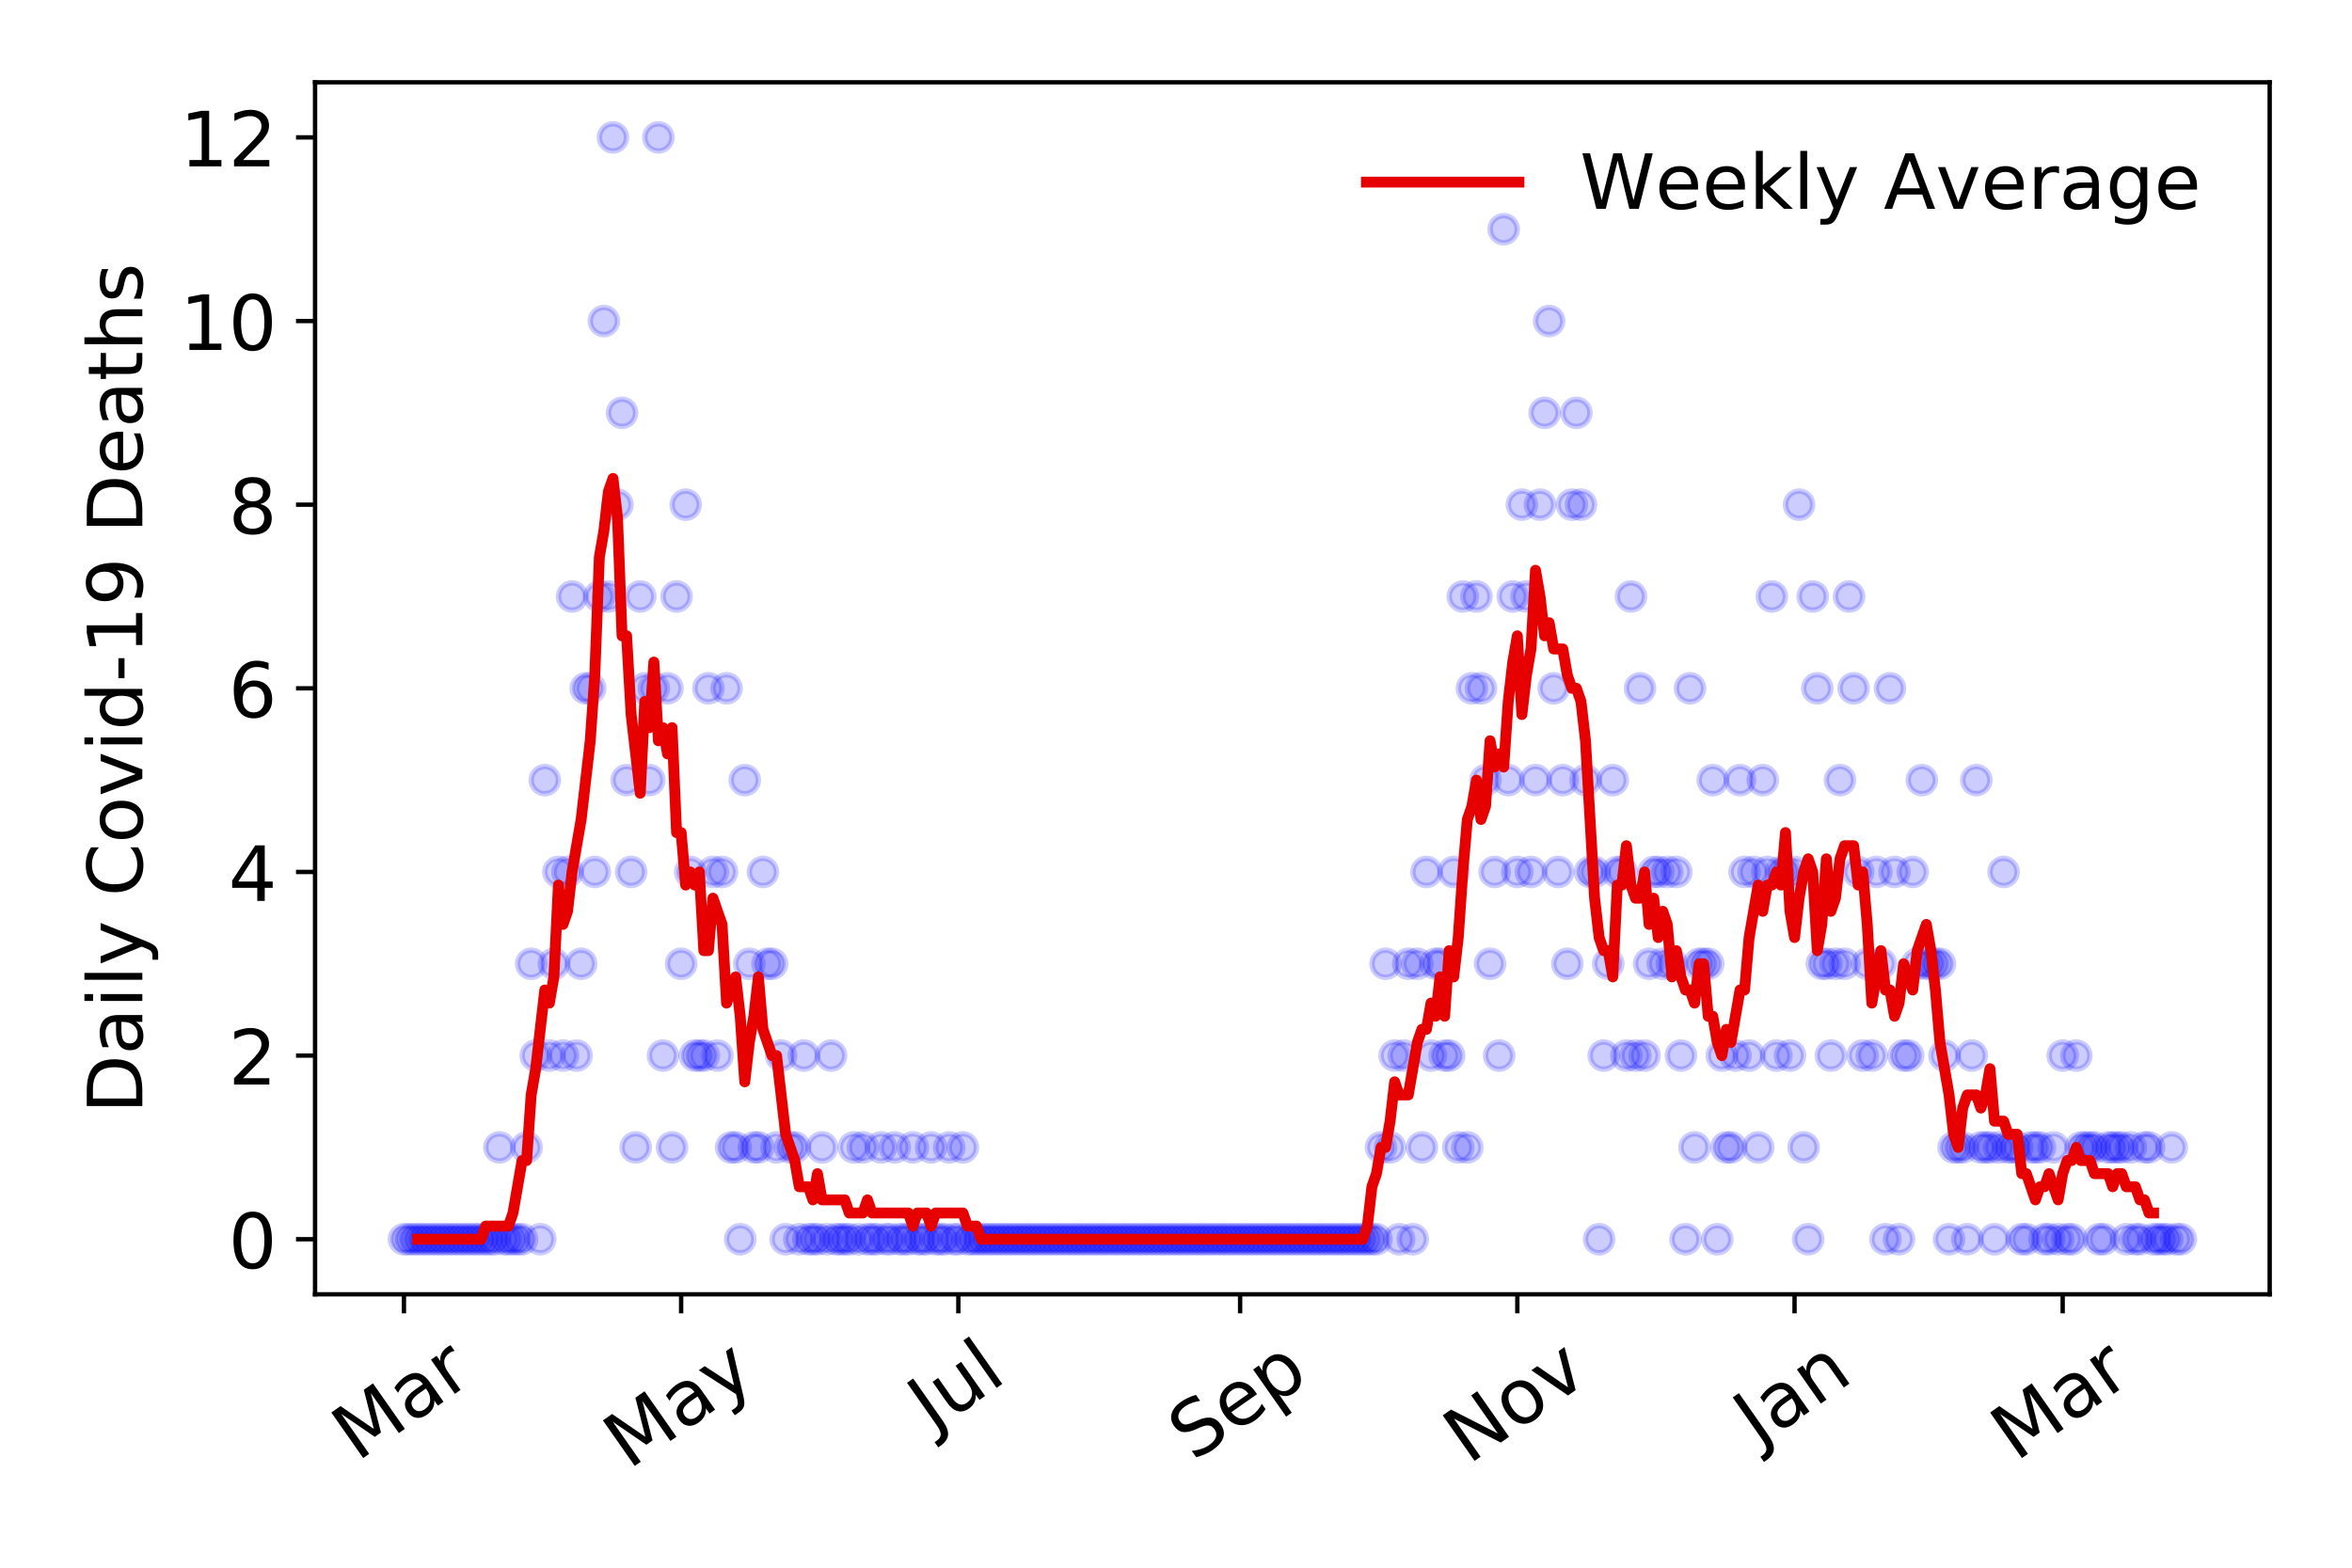 <?xml version="1.0" encoding="utf-8" standalone="no"?>
<!DOCTYPE svg PUBLIC "-//W3C//DTD SVG 1.1//EN"
  "http://www.w3.org/Graphics/SVG/1.1/DTD/svg11.dtd">
<!-- Created with matplotlib (https://matplotlib.org/) -->
<svg height="288pt" version="1.1" viewBox="0 0 432 288" width="432pt" xmlns="http://www.w3.org/2000/svg" xmlns:xlink="http://www.w3.org/1999/xlink">
 <defs>
  <style type="text/css">
*{stroke-linecap:butt;stroke-linejoin:round;}
  </style>
 </defs>
 <g id="figure_1">
  <g id="patch_1">
   <path d="M 0 288 
L 432 288 
L 432 0 
L 0 0 
z
" style="fill:#ffffff;"/>
  </g>
  <g id="axes_1">
   <g id="patch_2">
    <path d="M 57.87 237.778 
L 416.88 237.778 
L 416.88 15.12 
L 57.87 15.12 
z
" style="fill:#ffffff;"/>
   </g>
   <g id="matplotlib.axis_1">
    <g id="xtick_1">
     <g id="line2d_1">
      <defs>
       <path d="M 0 0 
L 0 3.5 
" id="m150cca5142" style="stroke:#000000;stroke-width:0.8;"/>
      </defs>
      <g>
       <use style="stroke:#000000;stroke-width:0.8;" x="74.189" xlink:href="#m150cca5142" y="237.778"/>
      </g>
     </g>
     <g id="text_1">
      <!-- Mar -->
      <defs>
       <path d="M 9.812 72.906 
L 24.516 72.906 
L 43.109 23.297 
L 61.812 72.906 
L 76.516 72.906 
L 76.516 0 
L 66.891 0 
L 66.891 64.016 
L 48.094 14.016 
L 38.188 14.016 
L 19.391 64.016 
L 19.391 0 
L 9.812 0 
z
" id="DejaVuSans-77"/>
       <path d="M 34.281 27.484 
Q 23.391 27.484 19.188 25 
Q 14.984 22.516 14.984 16.5 
Q 14.984 11.719 18.141 8.906 
Q 21.297 6.109 26.703 6.109 
Q 34.188 6.109 38.703 11.406 
Q 43.219 16.703 43.219 25.484 
L 43.219 27.484 
z
M 52.203 31.203 
L 52.203 0 
L 43.219 0 
L 43.219 8.297 
Q 40.141 3.328 35.547 0.953 
Q 30.953 -1.422 24.312 -1.422 
Q 15.922 -1.422 10.953 3.297 
Q 6 8.016 6 15.922 
Q 6 25.141 12.172 29.828 
Q 18.359 34.516 30.609 34.516 
L 43.219 34.516 
L 43.219 35.406 
Q 43.219 41.609 39.141 45 
Q 35.062 48.391 27.688 48.391 
Q 23 48.391 18.547 47.266 
Q 14.109 46.141 10.016 43.891 
L 10.016 52.203 
Q 14.938 54.109 19.578 55.047 
Q 24.219 56 28.609 56 
Q 40.484 56 46.344 49.844 
Q 52.203 43.703 52.203 31.203 
z
" id="DejaVuSans-97"/>
       <path d="M 41.109 46.297 
Q 39.594 47.172 37.812 47.578 
Q 36.031 48 33.891 48 
Q 26.266 48 22.188 43.047 
Q 18.109 38.094 18.109 28.812 
L 18.109 0 
L 9.078 0 
L 9.078 54.688 
L 18.109 54.688 
L 18.109 46.188 
Q 20.953 51.172 25.484 53.578 
Q 30.031 56 36.531 56 
Q 37.453 56 38.578 55.875 
Q 39.703 55.766 41.062 55.516 
z
" id="DejaVuSans-114"/>
      </defs>
      <g transform="translate(65.586 268.643)rotate(-35)scale(0.14 -0.14)">
       <use xlink:href="#DejaVuSans-77"/>
       <use x="86.279" xlink:href="#DejaVuSans-97"/>
       <use x="147.559" xlink:href="#DejaVuSans-114"/>
      </g>
     </g>
    </g>
    <g id="xtick_2">
     <g id="line2d_2">
      <g>
       <use style="stroke:#000000;stroke-width:0.8;" x="125.106" xlink:href="#m150cca5142" y="237.778"/>
      </g>
     </g>
     <g id="text_2">
      <!-- May -->
      <defs>
       <path d="M 32.172 -5.078 
Q 28.375 -14.844 24.75 -17.812 
Q 21.141 -20.797 15.094 -20.797 
L 7.906 -20.797 
L 7.906 -13.281 
L 13.188 -13.281 
Q 16.891 -13.281 18.938 -11.516 
Q 21 -9.766 23.484 -3.219 
L 25.094 0.875 
L 2.984 54.688 
L 12.5 54.688 
L 29.594 11.922 
L 46.688 54.688 
L 56.203 54.688 
z
" id="DejaVuSans-121"/>
      </defs>
      <g transform="translate(115.467 270.094)rotate(-35)scale(0.14 -0.14)">
       <use xlink:href="#DejaVuSans-77"/>
       <use x="86.279" xlink:href="#DejaVuSans-97"/>
       <use x="147.559" xlink:href="#DejaVuSans-121"/>
      </g>
     </g>
    </g>
    <g id="xtick_3">
     <g id="line2d_3">
      <g>
       <use style="stroke:#000000;stroke-width:0.8;" x="176.024" xlink:href="#m150cca5142" y="237.778"/>
      </g>
     </g>
     <g id="text_3">
      <!-- Jul -->
      <defs>
       <path d="M 9.812 72.906 
L 19.672 72.906 
L 19.672 5.078 
Q 19.672 -8.109 14.672 -14.062 
Q 9.672 -20.016 -1.422 -20.016 
L -5.172 -20.016 
L -5.172 -11.719 
L -2.094 -11.719 
Q 4.438 -11.719 7.125 -8.047 
Q 9.812 -4.391 9.812 5.078 
z
" id="DejaVuSans-74"/>
       <path d="M 8.5 21.578 
L 8.5 54.688 
L 17.484 54.688 
L 17.484 21.922 
Q 17.484 14.156 20.5 10.266 
Q 23.531 6.391 29.594 6.391 
Q 36.859 6.391 41.078 11.031 
Q 45.312 15.672 45.312 23.688 
L 45.312 54.688 
L 54.297 54.688 
L 54.297 0 
L 45.312 0 
L 45.312 8.406 
Q 42.047 3.422 37.719 1 
Q 33.406 -1.422 27.688 -1.422 
Q 18.266 -1.422 13.375 4.438 
Q 8.5 10.297 8.5 21.578 
z
M 31.109 56 
z
" id="DejaVuSans-117"/>
       <path d="M 9.422 75.984 
L 18.406 75.984 
L 18.406 0 
L 9.422 0 
z
" id="DejaVuSans-108"/>
      </defs>
      <g transform="translate(171.321 263.181)rotate(-35)scale(0.14 -0.14)">
       <use xlink:href="#DejaVuSans-74"/>
       <use x="29.492" xlink:href="#DejaVuSans-117"/>
       <use x="92.871" xlink:href="#DejaVuSans-108"/>
      </g>
     </g>
    </g>
    <g id="xtick_4">
     <g id="line2d_4">
      <g>
       <use style="stroke:#000000;stroke-width:0.8;" x="227.776" xlink:href="#m150cca5142" y="237.778"/>
      </g>
     </g>
     <g id="text_4">
      <!-- Sep -->
      <defs>
       <path d="M 53.516 70.516 
L 53.516 60.891 
Q 47.906 63.578 42.922 64.891 
Q 37.938 66.219 33.297 66.219 
Q 25.25 66.219 20.875 63.094 
Q 16.5 59.969 16.5 54.203 
Q 16.5 49.359 19.406 46.891 
Q 22.312 44.438 30.422 42.922 
L 36.375 41.703 
Q 47.406 39.594 52.656 34.297 
Q 57.906 29 57.906 20.125 
Q 57.906 9.516 50.797 4.047 
Q 43.703 -1.422 29.984 -1.422 
Q 24.812 -1.422 18.969 -0.25 
Q 13.141 0.922 6.891 3.219 
L 6.891 13.375 
Q 12.891 10.016 18.656 8.297 
Q 24.422 6.594 29.984 6.594 
Q 38.422 6.594 43.016 9.906 
Q 47.609 13.234 47.609 19.391 
Q 47.609 24.75 44.312 27.781 
Q 41.016 30.812 33.5 32.328 
L 27.484 33.5 
Q 16.453 35.688 11.516 40.375 
Q 6.594 45.062 6.594 53.422 
Q 6.594 63.094 13.406 68.656 
Q 20.219 74.219 32.172 74.219 
Q 37.312 74.219 42.625 73.281 
Q 47.953 72.359 53.516 70.516 
z
" id="DejaVuSans-83"/>
       <path d="M 56.203 29.594 
L 56.203 25.203 
L 14.891 25.203 
Q 15.484 15.922 20.484 11.062 
Q 25.484 6.203 34.422 6.203 
Q 39.594 6.203 44.453 7.469 
Q 49.312 8.734 54.109 11.281 
L 54.109 2.781 
Q 49.266 0.734 44.188 -0.344 
Q 39.109 -1.422 33.891 -1.422 
Q 20.797 -1.422 13.156 6.188 
Q 5.516 13.812 5.516 26.812 
Q 5.516 40.234 12.766 48.109 
Q 20.016 56 32.328 56 
Q 43.359 56 49.781 48.891 
Q 56.203 41.797 56.203 29.594 
z
M 47.219 32.234 
Q 47.125 39.594 43.094 43.984 
Q 39.062 48.391 32.422 48.391 
Q 24.906 48.391 20.391 44.141 
Q 15.875 39.891 15.188 32.172 
z
" id="DejaVuSans-101"/>
       <path d="M 18.109 8.203 
L 18.109 -20.797 
L 9.078 -20.797 
L 9.078 54.688 
L 18.109 54.688 
L 18.109 46.391 
Q 20.953 51.266 25.266 53.625 
Q 29.594 56 35.594 56 
Q 45.562 56 51.781 48.094 
Q 58.016 40.188 58.016 27.297 
Q 58.016 14.406 51.781 6.484 
Q 45.562 -1.422 35.594 -1.422 
Q 29.594 -1.422 25.266 0.953 
Q 20.953 3.328 18.109 8.203 
z
M 48.688 27.297 
Q 48.688 37.203 44.609 42.844 
Q 40.531 48.484 33.406 48.484 
Q 26.266 48.484 22.188 42.844 
Q 18.109 37.203 18.109 27.297 
Q 18.109 17.391 22.188 11.75 
Q 26.266 6.109 33.406 6.109 
Q 40.531 6.109 44.609 11.75 
Q 48.688 17.391 48.688 27.297 
z
" id="DejaVuSans-112"/>
      </defs>
      <g transform="translate(219.183 268.629)rotate(-35)scale(0.14 -0.14)">
       <use xlink:href="#DejaVuSans-83"/>
       <use x="63.477" xlink:href="#DejaVuSans-101"/>
       <use x="125" xlink:href="#DejaVuSans-112"/>
      </g>
     </g>
    </g>
    <g id="xtick_5">
     <g id="line2d_5">
      <g>
       <use style="stroke:#000000;stroke-width:0.8;" x="278.693" xlink:href="#m150cca5142" y="237.778"/>
      </g>
     </g>
     <g id="text_5">
      <!-- Nov -->
      <defs>
       <path d="M 9.812 72.906 
L 23.094 72.906 
L 55.422 11.922 
L 55.422 72.906 
L 64.984 72.906 
L 64.984 0 
L 51.703 0 
L 19.391 60.984 
L 19.391 0 
L 9.812 0 
z
" id="DejaVuSans-78"/>
       <path d="M 30.609 48.391 
Q 23.391 48.391 19.188 42.75 
Q 14.984 37.109 14.984 27.297 
Q 14.984 17.484 19.156 11.844 
Q 23.344 6.203 30.609 6.203 
Q 37.797 6.203 41.984 11.859 
Q 46.188 17.531 46.188 27.297 
Q 46.188 37.016 41.984 42.703 
Q 37.797 48.391 30.609 48.391 
z
M 30.609 56 
Q 42.328 56 49.016 48.375 
Q 55.719 40.766 55.719 27.297 
Q 55.719 13.875 49.016 6.219 
Q 42.328 -1.422 30.609 -1.422 
Q 18.844 -1.422 12.172 6.219 
Q 5.516 13.875 5.516 27.297 
Q 5.516 40.766 12.172 48.375 
Q 18.844 56 30.609 56 
z
" id="DejaVuSans-111"/>
       <path d="M 2.984 54.688 
L 12.5 54.688 
L 29.594 8.797 
L 46.688 54.688 
L 56.203 54.688 
L 35.688 0 
L 23.484 0 
z
" id="DejaVuSans-118"/>
      </defs>
      <g transform="translate(269.717 269.166)rotate(-35)scale(0.14 -0.14)">
       <use xlink:href="#DejaVuSans-78"/>
       <use x="74.805" xlink:href="#DejaVuSans-111"/>
       <use x="135.986" xlink:href="#DejaVuSans-118"/>
      </g>
     </g>
    </g>
    <g id="xtick_6">
     <g id="line2d_6">
      <g>
       <use style="stroke:#000000;stroke-width:0.8;" x="329.611" xlink:href="#m150cca5142" y="237.778"/>
      </g>
     </g>
     <g id="text_6">
      <!-- Jan -->
      <defs>
       <path d="M 54.891 33.016 
L 54.891 0 
L 45.906 0 
L 45.906 32.719 
Q 45.906 40.484 42.875 44.328 
Q 39.844 48.188 33.797 48.188 
Q 26.516 48.188 22.312 43.547 
Q 18.109 38.922 18.109 30.906 
L 18.109 0 
L 9.078 0 
L 9.078 54.688 
L 18.109 54.688 
L 18.109 46.188 
Q 21.344 51.125 25.703 53.562 
Q 30.078 56 35.797 56 
Q 45.219 56 50.047 50.172 
Q 54.891 44.344 54.891 33.016 
z
" id="DejaVuSans-110"/>
      </defs>
      <g transform="translate(322.987 265.871)rotate(-35)scale(0.14 -0.14)">
       <use xlink:href="#DejaVuSans-74"/>
       <use x="29.492" xlink:href="#DejaVuSans-97"/>
       <use x="90.771" xlink:href="#DejaVuSans-110"/>
      </g>
     </g>
    </g>
    <g id="xtick_7">
     <g id="line2d_7">
      <g>
       <use style="stroke:#000000;stroke-width:0.8;" x="378.859" xlink:href="#m150cca5142" y="237.778"/>
      </g>
     </g>
     <g id="text_7">
      <!-- Mar -->
      <g transform="translate(370.256 268.643)rotate(-35)scale(0.14 -0.14)">
       <use xlink:href="#DejaVuSans-77"/>
       <use x="86.279" xlink:href="#DejaVuSans-97"/>
       <use x="147.559" xlink:href="#DejaVuSans-114"/>
      </g>
     </g>
    </g>
   </g>
   <g id="matplotlib.axis_2">
    <g id="ytick_1">
     <g id="line2d_8">
      <defs>
       <path d="M 0 0 
L -3.5 0 
" id="mb9a46cea51" style="stroke:#000000;stroke-width:0.8;"/>
      </defs>
      <g>
       <use style="stroke:#000000;stroke-width:0.8;" x="57.87" xlink:href="#mb9a46cea51" y="227.657"/>
      </g>
     </g>
     <g id="text_8">
      <!-- 0 -->
      <defs>
       <path d="M 31.781 66.406 
Q 24.172 66.406 20.328 58.906 
Q 16.5 51.422 16.5 36.375 
Q 16.5 21.391 20.328 13.891 
Q 24.172 6.391 31.781 6.391 
Q 39.453 6.391 43.281 13.891 
Q 47.125 21.391 47.125 36.375 
Q 47.125 51.422 43.281 58.906 
Q 39.453 66.406 31.781 66.406 
z
M 31.781 74.219 
Q 44.047 74.219 50.516 64.516 
Q 56.984 54.828 56.984 36.375 
Q 56.984 17.969 50.516 8.266 
Q 44.047 -1.422 31.781 -1.422 
Q 19.531 -1.422 13.062 8.266 
Q 6.594 17.969 6.594 36.375 
Q 6.594 54.828 13.062 64.516 
Q 19.531 74.219 31.781 74.219 
z
" id="DejaVuSans-48"/>
      </defs>
      <g transform="translate(41.962 232.976)scale(0.14 -0.14)">
       <use xlink:href="#DejaVuSans-48"/>
      </g>
     </g>
    </g>
    <g id="ytick_2">
     <g id="line2d_9">
      <g>
       <use style="stroke:#000000;stroke-width:0.8;" x="57.87" xlink:href="#mb9a46cea51" y="193.921"/>
      </g>
     </g>
     <g id="text_9">
      <!-- 2 -->
      <defs>
       <path d="M 19.188 8.297 
L 53.609 8.297 
L 53.609 0 
L 7.328 0 
L 7.328 8.297 
Q 12.938 14.109 22.625 23.891 
Q 32.328 33.688 34.812 36.531 
Q 39.547 41.844 41.422 45.531 
Q 43.312 49.219 43.312 52.781 
Q 43.312 58.594 39.234 62.25 
Q 35.156 65.922 28.609 65.922 
Q 23.969 65.922 18.812 64.312 
Q 13.672 62.703 7.812 59.422 
L 7.812 69.391 
Q 13.766 71.781 18.938 73 
Q 24.125 74.219 28.422 74.219 
Q 39.75 74.219 46.484 68.547 
Q 53.219 62.891 53.219 53.422 
Q 53.219 48.922 51.531 44.891 
Q 49.859 40.875 45.406 35.406 
Q 44.188 33.984 37.641 27.219 
Q 31.109 20.453 19.188 8.297 
z
" id="DejaVuSans-50"/>
      </defs>
      <g transform="translate(41.962 199.24)scale(0.14 -0.14)">
       <use xlink:href="#DejaVuSans-50"/>
      </g>
     </g>
    </g>
    <g id="ytick_3">
     <g id="line2d_10">
      <g>
       <use style="stroke:#000000;stroke-width:0.8;" x="57.87" xlink:href="#mb9a46cea51" y="160.185"/>
      </g>
     </g>
     <g id="text_10">
      <!-- 4 -->
      <defs>
       <path d="M 37.797 64.312 
L 12.891 25.391 
L 37.797 25.391 
z
M 35.203 72.906 
L 47.609 72.906 
L 47.609 25.391 
L 58.016 25.391 
L 58.016 17.188 
L 47.609 17.188 
L 47.609 0 
L 37.797 0 
L 37.797 17.188 
L 4.891 17.188 
L 4.891 26.703 
z
" id="DejaVuSans-52"/>
      </defs>
      <g transform="translate(41.962 165.504)scale(0.14 -0.14)">
       <use xlink:href="#DejaVuSans-52"/>
      </g>
     </g>
    </g>
    <g id="ytick_4">
     <g id="line2d_11">
      <g>
       <use style="stroke:#000000;stroke-width:0.8;" x="57.87" xlink:href="#mb9a46cea51" y="126.449"/>
      </g>
     </g>
     <g id="text_11">
      <!-- 6 -->
      <defs>
       <path d="M 33.016 40.375 
Q 26.375 40.375 22.484 35.828 
Q 18.609 31.297 18.609 23.391 
Q 18.609 15.531 22.484 10.953 
Q 26.375 6.391 33.016 6.391 
Q 39.656 6.391 43.531 10.953 
Q 47.406 15.531 47.406 23.391 
Q 47.406 31.297 43.531 35.828 
Q 39.656 40.375 33.016 40.375 
z
M 52.594 71.297 
L 52.594 62.312 
Q 48.875 64.062 45.094 64.984 
Q 41.312 65.922 37.594 65.922 
Q 27.828 65.922 22.672 59.328 
Q 17.531 52.734 16.797 39.406 
Q 19.672 43.656 24.016 45.922 
Q 28.375 48.188 33.594 48.188 
Q 44.578 48.188 50.953 41.516 
Q 57.328 34.859 57.328 23.391 
Q 57.328 12.156 50.688 5.359 
Q 44.047 -1.422 33.016 -1.422 
Q 20.359 -1.422 13.672 8.266 
Q 6.984 17.969 6.984 36.375 
Q 6.984 53.656 15.188 63.938 
Q 23.391 74.219 37.203 74.219 
Q 40.922 74.219 44.703 73.484 
Q 48.484 72.75 52.594 71.297 
z
" id="DejaVuSans-54"/>
      </defs>
      <g transform="translate(41.962 131.768)scale(0.14 -0.14)">
       <use xlink:href="#DejaVuSans-54"/>
      </g>
     </g>
    </g>
    <g id="ytick_5">
     <g id="line2d_12">
      <g>
       <use style="stroke:#000000;stroke-width:0.8;" x="57.87" xlink:href="#mb9a46cea51" y="92.713"/>
      </g>
     </g>
     <g id="text_12">
      <!-- 8 -->
      <defs>
       <path d="M 31.781 34.625 
Q 24.75 34.625 20.719 30.859 
Q 16.703 27.094 16.703 20.516 
Q 16.703 13.922 20.719 10.156 
Q 24.75 6.391 31.781 6.391 
Q 38.812 6.391 42.859 10.172 
Q 46.922 13.969 46.922 20.516 
Q 46.922 27.094 42.891 30.859 
Q 38.875 34.625 31.781 34.625 
z
M 21.922 38.812 
Q 15.578 40.375 12.031 44.719 
Q 8.5 49.078 8.5 55.328 
Q 8.5 64.062 14.719 69.141 
Q 20.953 74.219 31.781 74.219 
Q 42.672 74.219 48.875 69.141 
Q 55.078 64.062 55.078 55.328 
Q 55.078 49.078 51.531 44.719 
Q 48 40.375 41.703 38.812 
Q 48.828 37.156 52.797 32.312 
Q 56.781 27.484 56.781 20.516 
Q 56.781 9.906 50.312 4.234 
Q 43.844 -1.422 31.781 -1.422 
Q 19.734 -1.422 13.25 4.234 
Q 6.781 9.906 6.781 20.516 
Q 6.781 27.484 10.781 32.312 
Q 14.797 37.156 21.922 38.812 
z
M 18.312 54.391 
Q 18.312 48.734 21.844 45.562 
Q 25.391 42.391 31.781 42.391 
Q 38.141 42.391 41.719 45.562 
Q 45.312 48.734 45.312 54.391 
Q 45.312 60.062 41.719 63.234 
Q 38.141 66.406 31.781 66.406 
Q 25.391 66.406 21.844 63.234 
Q 18.312 60.062 18.312 54.391 
z
" id="DejaVuSans-56"/>
      </defs>
      <g transform="translate(41.962 98.032)scale(0.14 -0.14)">
       <use xlink:href="#DejaVuSans-56"/>
      </g>
     </g>
    </g>
    <g id="ytick_6">
     <g id="line2d_13">
      <g>
       <use style="stroke:#000000;stroke-width:0.8;" x="57.87" xlink:href="#mb9a46cea51" y="58.977"/>
      </g>
     </g>
     <g id="text_13">
      <!-- 10 -->
      <defs>
       <path d="M 12.406 8.297 
L 28.516 8.297 
L 28.516 63.922 
L 10.984 60.406 
L 10.984 69.391 
L 28.422 72.906 
L 38.281 72.906 
L 38.281 8.297 
L 54.391 8.297 
L 54.391 0 
L 12.406 0 
z
" id="DejaVuSans-49"/>
      </defs>
      <g transform="translate(33.055 64.296)scale(0.14 -0.14)">
       <use xlink:href="#DejaVuSans-49"/>
       <use x="63.623" xlink:href="#DejaVuSans-48"/>
      </g>
     </g>
    </g>
    <g id="ytick_7">
     <g id="line2d_14">
      <g>
       <use style="stroke:#000000;stroke-width:0.8;" x="57.87" xlink:href="#mb9a46cea51" y="25.241"/>
      </g>
     </g>
     <g id="text_14">
      <!-- 12 -->
      <g transform="translate(33.055 30.56)scale(0.14 -0.14)">
       <use xlink:href="#DejaVuSans-49"/>
       <use x="63.623" xlink:href="#DejaVuSans-50"/>
      </g>
     </g>
    </g>
    <g id="text_15">
     <!-- Daily Covid-19 Deaths -->
     <defs>
      <path d="M 19.672 64.797 
L 19.672 8.109 
L 31.594 8.109 
Q 46.688 8.109 53.688 14.938 
Q 60.688 21.781 60.688 36.531 
Q 60.688 51.172 53.688 57.984 
Q 46.688 64.797 31.594 64.797 
z
M 9.812 72.906 
L 30.078 72.906 
Q 51.266 72.906 61.172 64.094 
Q 71.094 55.281 71.094 36.531 
Q 71.094 17.672 61.125 8.828 
Q 51.172 0 30.078 0 
L 9.812 0 
z
" id="DejaVuSans-68"/>
      <path d="M 9.422 54.688 
L 18.406 54.688 
L 18.406 0 
L 9.422 0 
z
M 9.422 75.984 
L 18.406 75.984 
L 18.406 64.594 
L 9.422 64.594 
z
" id="DejaVuSans-105"/>
      <path id="DejaVuSans-32"/>
      <path d="M 64.406 67.281 
L 64.406 56.891 
Q 59.422 61.531 53.781 63.812 
Q 48.141 66.109 41.797 66.109 
Q 29.297 66.109 22.656 58.469 
Q 16.016 50.828 16.016 36.375 
Q 16.016 21.969 22.656 14.328 
Q 29.297 6.688 41.797 6.688 
Q 48.141 6.688 53.781 8.984 
Q 59.422 11.281 64.406 15.922 
L 64.406 5.609 
Q 59.234 2.094 53.438 0.328 
Q 47.656 -1.422 41.219 -1.422 
Q 24.656 -1.422 15.125 8.703 
Q 5.609 18.844 5.609 36.375 
Q 5.609 53.953 15.125 64.078 
Q 24.656 74.219 41.219 74.219 
Q 47.75 74.219 53.531 72.484 
Q 59.328 70.75 64.406 67.281 
z
" id="DejaVuSans-67"/>
      <path d="M 45.406 46.391 
L 45.406 75.984 
L 54.391 75.984 
L 54.391 0 
L 45.406 0 
L 45.406 8.203 
Q 42.578 3.328 38.25 0.953 
Q 33.938 -1.422 27.875 -1.422 
Q 17.969 -1.422 11.734 6.484 
Q 5.516 14.406 5.516 27.297 
Q 5.516 40.188 11.734 48.094 
Q 17.969 56 27.875 56 
Q 33.938 56 38.25 53.625 
Q 42.578 51.266 45.406 46.391 
z
M 14.797 27.297 
Q 14.797 17.391 18.875 11.75 
Q 22.953 6.109 30.078 6.109 
Q 37.203 6.109 41.297 11.75 
Q 45.406 17.391 45.406 27.297 
Q 45.406 37.203 41.297 42.844 
Q 37.203 48.484 30.078 48.484 
Q 22.953 48.484 18.875 42.844 
Q 14.797 37.203 14.797 27.297 
z
" id="DejaVuSans-100"/>
      <path d="M 4.891 31.391 
L 31.203 31.391 
L 31.203 23.391 
L 4.891 23.391 
z
" id="DejaVuSans-45"/>
      <path d="M 10.984 1.516 
L 10.984 10.5 
Q 14.703 8.734 18.5 7.812 
Q 22.312 6.891 25.984 6.891 
Q 35.75 6.891 40.891 13.453 
Q 46.047 20.016 46.781 33.406 
Q 43.953 29.203 39.594 26.953 
Q 35.25 24.703 29.984 24.703 
Q 19.047 24.703 12.672 31.312 
Q 6.297 37.938 6.297 49.422 
Q 6.297 60.641 12.938 67.422 
Q 19.578 74.219 30.609 74.219 
Q 43.266 74.219 49.922 64.516 
Q 56.594 54.828 56.594 36.375 
Q 56.594 19.141 48.406 8.859 
Q 40.234 -1.422 26.422 -1.422 
Q 22.703 -1.422 18.891 -0.688 
Q 15.094 0.047 10.984 1.516 
z
M 30.609 32.422 
Q 37.25 32.422 41.125 36.953 
Q 45.016 41.5 45.016 49.422 
Q 45.016 57.281 41.125 61.844 
Q 37.25 66.406 30.609 66.406 
Q 23.969 66.406 20.094 61.844 
Q 16.219 57.281 16.219 49.422 
Q 16.219 41.5 20.094 36.953 
Q 23.969 32.422 30.609 32.422 
z
" id="DejaVuSans-57"/>
      <path d="M 18.312 70.219 
L 18.312 54.688 
L 36.812 54.688 
L 36.812 47.703 
L 18.312 47.703 
L 18.312 18.016 
Q 18.312 11.328 20.141 9.422 
Q 21.969 7.516 27.594 7.516 
L 36.812 7.516 
L 36.812 0 
L 27.594 0 
Q 17.188 0 13.234 3.875 
Q 9.281 7.766 9.281 18.016 
L 9.281 47.703 
L 2.688 47.703 
L 2.688 54.688 
L 9.281 54.688 
L 9.281 70.219 
z
" id="DejaVuSans-116"/>
      <path d="M 54.891 33.016 
L 54.891 0 
L 45.906 0 
L 45.906 32.719 
Q 45.906 40.484 42.875 44.328 
Q 39.844 48.188 33.797 48.188 
Q 26.516 48.188 22.312 43.547 
Q 18.109 38.922 18.109 30.906 
L 18.109 0 
L 9.078 0 
L 9.078 75.984 
L 18.109 75.984 
L 18.109 46.188 
Q 21.344 51.125 25.703 53.562 
Q 30.078 56 35.797 56 
Q 45.219 56 50.047 50.172 
Q 54.891 44.344 54.891 33.016 
z
" id="DejaVuSans-104"/>
      <path d="M 44.281 53.078 
L 44.281 44.578 
Q 40.484 46.531 36.375 47.5 
Q 32.281 48.484 27.875 48.484 
Q 21.188 48.484 17.844 46.438 
Q 14.5 44.391 14.5 40.281 
Q 14.5 37.156 16.891 35.375 
Q 19.281 33.594 26.516 31.984 
L 29.594 31.297 
Q 39.156 29.25 43.188 25.516 
Q 47.219 21.781 47.219 15.094 
Q 47.219 7.469 41.188 3.016 
Q 35.156 -1.422 24.609 -1.422 
Q 20.219 -1.422 15.453 -0.562 
Q 10.688 0.297 5.422 2 
L 5.422 11.281 
Q 10.406 8.688 15.234 7.391 
Q 20.062 6.109 24.812 6.109 
Q 31.156 6.109 34.562 8.281 
Q 37.984 10.453 37.984 14.406 
Q 37.984 18.062 35.516 20.016 
Q 33.062 21.969 24.703 23.781 
L 21.578 24.516 
Q 13.234 26.266 9.516 29.906 
Q 5.812 33.547 5.812 39.891 
Q 5.812 47.609 11.281 51.797 
Q 16.75 56 26.812 56 
Q 31.781 56 36.172 55.266 
Q 40.578 54.547 44.281 53.078 
z
" id="DejaVuSans-115"/>
     </defs>
     <g transform="translate(26.143 204.56)rotate(-90)scale(0.14 -0.14)">
      <use xlink:href="#DejaVuSans-68"/>
      <use x="77.002" xlink:href="#DejaVuSans-97"/>
      <use x="138.281" xlink:href="#DejaVuSans-105"/>
      <use x="166.064" xlink:href="#DejaVuSans-108"/>
      <use x="193.848" xlink:href="#DejaVuSans-121"/>
      <use x="253.027" xlink:href="#DejaVuSans-32"/>
      <use x="284.814" xlink:href="#DejaVuSans-67"/>
      <use x="354.639" xlink:href="#DejaVuSans-111"/>
      <use x="415.82" xlink:href="#DejaVuSans-118"/>
      <use x="475" xlink:href="#DejaVuSans-105"/>
      <use x="502.783" xlink:href="#DejaVuSans-100"/>
      <use x="566.26" xlink:href="#DejaVuSans-45"/>
      <use x="602.344" xlink:href="#DejaVuSans-49"/>
      <use x="665.967" xlink:href="#DejaVuSans-57"/>
      <use x="729.59" xlink:href="#DejaVuSans-32"/>
      <use x="761.377" xlink:href="#DejaVuSans-68"/>
      <use x="838.379" xlink:href="#DejaVuSans-101"/>
      <use x="899.902" xlink:href="#DejaVuSans-97"/>
      <use x="961.182" xlink:href="#DejaVuSans-116"/>
      <use x="1000.391" xlink:href="#DejaVuSans-104"/>
      <use x="1063.77" xlink:href="#DejaVuSans-115"/>
     </g>
    </g>
   </g>
   <g id="line2d_15">
    <defs>
     <path d="M 0 2.5 
C 0.663 2.5 1.299 2.237 1.768 1.768 
C 2.237 1.299 2.5 0.663 2.5 0 
C 2.5 -0.663 2.237 -1.299 1.768 -1.768 
C 1.299 -2.237 0.663 -2.5 0 -2.5 
C -0.663 -2.5 -1.299 -2.237 -1.768 -1.768 
C -2.237 -1.299 -2.5 -0.663 -2.5 0 
C -2.5 0.663 -2.237 1.299 -1.768 1.768 
C -1.299 2.237 -0.663 2.5 0 2.5 
z
" id="mef3b75a2b6" style="stroke:#0000ff;stroke-opacity:0.2;"/>
    </defs>
    <g clip-path="url(#p7e68be0984)">
     <use style="fill:#0000ff;fill-opacity:0.2;stroke:#0000ff;stroke-opacity:0.2;" x="74.189" xlink:href="#mef3b75a2b6" y="227.657"/>
     <use style="fill:#0000ff;fill-opacity:0.2;stroke:#0000ff;stroke-opacity:0.2;" x="75.023" xlink:href="#mef3b75a2b6" y="227.657"/>
     <use style="fill:#0000ff;fill-opacity:0.2;stroke:#0000ff;stroke-opacity:0.2;" x="75.858" xlink:href="#mef3b75a2b6" y="227.657"/>
     <use style="fill:#0000ff;fill-opacity:0.2;stroke:#0000ff;stroke-opacity:0.2;" x="76.693" xlink:href="#mef3b75a2b6" y="227.657"/>
     <use style="fill:#0000ff;fill-opacity:0.2;stroke:#0000ff;stroke-opacity:0.2;" x="77.527" xlink:href="#mef3b75a2b6" y="227.657"/>
     <use style="fill:#0000ff;fill-opacity:0.2;stroke:#0000ff;stroke-opacity:0.2;" x="78.362" xlink:href="#mef3b75a2b6" y="227.657"/>
     <use style="fill:#0000ff;fill-opacity:0.2;stroke:#0000ff;stroke-opacity:0.2;" x="79.197" xlink:href="#mef3b75a2b6" y="227.657"/>
     <use style="fill:#0000ff;fill-opacity:0.2;stroke:#0000ff;stroke-opacity:0.2;" x="80.032" xlink:href="#mef3b75a2b6" y="227.657"/>
     <use style="fill:#0000ff;fill-opacity:0.2;stroke:#0000ff;stroke-opacity:0.2;" x="80.866" xlink:href="#mef3b75a2b6" y="227.657"/>
     <use style="fill:#0000ff;fill-opacity:0.2;stroke:#0000ff;stroke-opacity:0.2;" x="81.701" xlink:href="#mef3b75a2b6" y="227.657"/>
     <use style="fill:#0000ff;fill-opacity:0.2;stroke:#0000ff;stroke-opacity:0.2;" x="82.536" xlink:href="#mef3b75a2b6" y="227.657"/>
     <use style="fill:#0000ff;fill-opacity:0.2;stroke:#0000ff;stroke-opacity:0.2;" x="83.37" xlink:href="#mef3b75a2b6" y="227.657"/>
     <use style="fill:#0000ff;fill-opacity:0.2;stroke:#0000ff;stroke-opacity:0.2;" x="84.205" xlink:href="#mef3b75a2b6" y="227.657"/>
     <use style="fill:#0000ff;fill-opacity:0.2;stroke:#0000ff;stroke-opacity:0.2;" x="85.04" xlink:href="#mef3b75a2b6" y="227.657"/>
     <use style="fill:#0000ff;fill-opacity:0.2;stroke:#0000ff;stroke-opacity:0.2;" x="85.875" xlink:href="#mef3b75a2b6" y="227.657"/>
     <use style="fill:#0000ff;fill-opacity:0.2;stroke:#0000ff;stroke-opacity:0.2;" x="86.709" xlink:href="#mef3b75a2b6" y="227.657"/>
     <use style="fill:#0000ff;fill-opacity:0.2;stroke:#0000ff;stroke-opacity:0.2;" x="87.544" xlink:href="#mef3b75a2b6" y="227.657"/>
     <use style="fill:#0000ff;fill-opacity:0.2;stroke:#0000ff;stroke-opacity:0.2;" x="88.379" xlink:href="#mef3b75a2b6" y="227.657"/>
     <use style="fill:#0000ff;fill-opacity:0.2;stroke:#0000ff;stroke-opacity:0.2;" x="89.213" xlink:href="#mef3b75a2b6" y="227.657"/>
     <use style="fill:#0000ff;fill-opacity:0.2;stroke:#0000ff;stroke-opacity:0.2;" x="90.048" xlink:href="#mef3b75a2b6" y="227.657"/>
     <use style="fill:#0000ff;fill-opacity:0.2;stroke:#0000ff;stroke-opacity:0.2;" x="90.883" xlink:href="#mef3b75a2b6" y="227.657"/>
     <use style="fill:#0000ff;fill-opacity:0.2;stroke:#0000ff;stroke-opacity:0.2;" x="91.718" xlink:href="#mef3b75a2b6" y="210.789"/>
     <use style="fill:#0000ff;fill-opacity:0.2;stroke:#0000ff;stroke-opacity:0.2;" x="92.552" xlink:href="#mef3b75a2b6" y="227.657"/>
     <use style="fill:#0000ff;fill-opacity:0.2;stroke:#0000ff;stroke-opacity:0.2;" x="93.387" xlink:href="#mef3b75a2b6" y="227.657"/>
     <use style="fill:#0000ff;fill-opacity:0.2;stroke:#0000ff;stroke-opacity:0.2;" x="94.222" xlink:href="#mef3b75a2b6" y="227.657"/>
     <use style="fill:#0000ff;fill-opacity:0.2;stroke:#0000ff;stroke-opacity:0.2;" x="95.056" xlink:href="#mef3b75a2b6" y="227.657"/>
     <use style="fill:#0000ff;fill-opacity:0.2;stroke:#0000ff;stroke-opacity:0.2;" x="95.891" xlink:href="#mef3b75a2b6" y="227.657"/>
     <use style="fill:#0000ff;fill-opacity:0.2;stroke:#0000ff;stroke-opacity:0.2;" x="96.726" xlink:href="#mef3b75a2b6" y="210.789"/>
     <use style="fill:#0000ff;fill-opacity:0.2;stroke:#0000ff;stroke-opacity:0.2;" x="97.561" xlink:href="#mef3b75a2b6" y="177.053"/>
     <use style="fill:#0000ff;fill-opacity:0.2;stroke:#0000ff;stroke-opacity:0.2;" x="98.395" xlink:href="#mef3b75a2b6" y="193.921"/>
     <use style="fill:#0000ff;fill-opacity:0.2;stroke:#0000ff;stroke-opacity:0.2;" x="99.23" xlink:href="#mef3b75a2b6" y="227.657"/>
     <use style="fill:#0000ff;fill-opacity:0.2;stroke:#0000ff;stroke-opacity:0.2;" x="100.065" xlink:href="#mef3b75a2b6" y="143.317"/>
     <use style="fill:#0000ff;fill-opacity:0.2;stroke:#0000ff;stroke-opacity:0.2;" x="100.899" xlink:href="#mef3b75a2b6" y="193.921"/>
     <use style="fill:#0000ff;fill-opacity:0.2;stroke:#0000ff;stroke-opacity:0.2;" x="101.734" xlink:href="#mef3b75a2b6" y="177.053"/>
     <use style="fill:#0000ff;fill-opacity:0.2;stroke:#0000ff;stroke-opacity:0.2;" x="102.569" xlink:href="#mef3b75a2b6" y="160.185"/>
     <use style="fill:#0000ff;fill-opacity:0.2;stroke:#0000ff;stroke-opacity:0.2;" x="103.404" xlink:href="#mef3b75a2b6" y="193.921"/>
     <use style="fill:#0000ff;fill-opacity:0.2;stroke:#0000ff;stroke-opacity:0.2;" x="104.238" xlink:href="#mef3b75a2b6" y="160.185"/>
     <use style="fill:#0000ff;fill-opacity:0.2;stroke:#0000ff;stroke-opacity:0.2;" x="105.073" xlink:href="#mef3b75a2b6" y="109.581"/>
     <use style="fill:#0000ff;fill-opacity:0.2;stroke:#0000ff;stroke-opacity:0.2;" x="105.908" xlink:href="#mef3b75a2b6" y="193.921"/>
     <use style="fill:#0000ff;fill-opacity:0.2;stroke:#0000ff;stroke-opacity:0.2;" x="106.742" xlink:href="#mef3b75a2b6" y="177.053"/>
     <use style="fill:#0000ff;fill-opacity:0.2;stroke:#0000ff;stroke-opacity:0.2;" x="107.577" xlink:href="#mef3b75a2b6" y="126.449"/>
     <use style="fill:#0000ff;fill-opacity:0.2;stroke:#0000ff;stroke-opacity:0.2;" x="108.412" xlink:href="#mef3b75a2b6" y="126.449"/>
     <use style="fill:#0000ff;fill-opacity:0.2;stroke:#0000ff;stroke-opacity:0.2;" x="109.247" xlink:href="#mef3b75a2b6" y="160.185"/>
     <use style="fill:#0000ff;fill-opacity:0.2;stroke:#0000ff;stroke-opacity:0.2;" x="110.081" xlink:href="#mef3b75a2b6" y="109.581"/>
     <use style="fill:#0000ff;fill-opacity:0.2;stroke:#0000ff;stroke-opacity:0.2;" x="110.916" xlink:href="#mef3b75a2b6" y="58.977"/>
     <use style="fill:#0000ff;fill-opacity:0.2;stroke:#0000ff;stroke-opacity:0.2;" x="111.751" xlink:href="#mef3b75a2b6" y="109.581"/>
     <use style="fill:#0000ff;fill-opacity:0.2;stroke:#0000ff;stroke-opacity:0.2;" x="112.585" xlink:href="#mef3b75a2b6" y="25.241"/>
     <use style="fill:#0000ff;fill-opacity:0.2;stroke:#0000ff;stroke-opacity:0.2;" x="113.42" xlink:href="#mef3b75a2b6" y="92.713"/>
     <use style="fill:#0000ff;fill-opacity:0.2;stroke:#0000ff;stroke-opacity:0.2;" x="114.255" xlink:href="#mef3b75a2b6" y="75.845"/>
     <use style="fill:#0000ff;fill-opacity:0.2;stroke:#0000ff;stroke-opacity:0.2;" x="115.09" xlink:href="#mef3b75a2b6" y="143.317"/>
     <use style="fill:#0000ff;fill-opacity:0.2;stroke:#0000ff;stroke-opacity:0.2;" x="115.924" xlink:href="#mef3b75a2b6" y="160.185"/>
     <use style="fill:#0000ff;fill-opacity:0.2;stroke:#0000ff;stroke-opacity:0.2;" x="116.759" xlink:href="#mef3b75a2b6" y="210.789"/>
     <use style="fill:#0000ff;fill-opacity:0.2;stroke:#0000ff;stroke-opacity:0.2;" x="117.594" xlink:href="#mef3b75a2b6" y="109.581"/>
     <use style="fill:#0000ff;fill-opacity:0.2;stroke:#0000ff;stroke-opacity:0.2;" x="118.428" xlink:href="#mef3b75a2b6" y="126.449"/>
     <use style="fill:#0000ff;fill-opacity:0.2;stroke:#0000ff;stroke-opacity:0.2;" x="119.263" xlink:href="#mef3b75a2b6" y="143.317"/>
     <use style="fill:#0000ff;fill-opacity:0.2;stroke:#0000ff;stroke-opacity:0.2;" x="120.098" xlink:href="#mef3b75a2b6" y="126.449"/>
     <use style="fill:#0000ff;fill-opacity:0.2;stroke:#0000ff;stroke-opacity:0.2;" x="120.933" xlink:href="#mef3b75a2b6" y="25.241"/>
     <use style="fill:#0000ff;fill-opacity:0.2;stroke:#0000ff;stroke-opacity:0.2;" x="121.767" xlink:href="#mef3b75a2b6" y="193.921"/>
     <use style="fill:#0000ff;fill-opacity:0.2;stroke:#0000ff;stroke-opacity:0.2;" x="122.602" xlink:href="#mef3b75a2b6" y="126.449"/>
     <use style="fill:#0000ff;fill-opacity:0.2;stroke:#0000ff;stroke-opacity:0.2;" x="123.437" xlink:href="#mef3b75a2b6" y="210.789"/>
     <use style="fill:#0000ff;fill-opacity:0.2;stroke:#0000ff;stroke-opacity:0.2;" x="124.271" xlink:href="#mef3b75a2b6" y="109.581"/>
     <use style="fill:#0000ff;fill-opacity:0.2;stroke:#0000ff;stroke-opacity:0.2;" x="125.106" xlink:href="#mef3b75a2b6" y="177.053"/>
     <use style="fill:#0000ff;fill-opacity:0.2;stroke:#0000ff;stroke-opacity:0.2;" x="125.941" xlink:href="#mef3b75a2b6" y="92.713"/>
     <use style="fill:#0000ff;fill-opacity:0.2;stroke:#0000ff;stroke-opacity:0.2;" x="126.776" xlink:href="#mef3b75a2b6" y="160.185"/>
     <use style="fill:#0000ff;fill-opacity:0.2;stroke:#0000ff;stroke-opacity:0.2;" x="127.61" xlink:href="#mef3b75a2b6" y="193.921"/>
     <use style="fill:#0000ff;fill-opacity:0.2;stroke:#0000ff;stroke-opacity:0.2;" x="128.445" xlink:href="#mef3b75a2b6" y="193.921"/>
     <use style="fill:#0000ff;fill-opacity:0.2;stroke:#0000ff;stroke-opacity:0.2;" x="129.28" xlink:href="#mef3b75a2b6" y="193.921"/>
     <use style="fill:#0000ff;fill-opacity:0.2;stroke:#0000ff;stroke-opacity:0.2;" x="130.114" xlink:href="#mef3b75a2b6" y="126.449"/>
     <use style="fill:#0000ff;fill-opacity:0.2;stroke:#0000ff;stroke-opacity:0.2;" x="130.949" xlink:href="#mef3b75a2b6" y="160.185"/>
     <use style="fill:#0000ff;fill-opacity:0.2;stroke:#0000ff;stroke-opacity:0.2;" x="131.784" xlink:href="#mef3b75a2b6" y="193.921"/>
     <use style="fill:#0000ff;fill-opacity:0.2;stroke:#0000ff;stroke-opacity:0.2;" x="132.619" xlink:href="#mef3b75a2b6" y="160.185"/>
     <use style="fill:#0000ff;fill-opacity:0.2;stroke:#0000ff;stroke-opacity:0.2;" x="133.453" xlink:href="#mef3b75a2b6" y="126.449"/>
     <use style="fill:#0000ff;fill-opacity:0.2;stroke:#0000ff;stroke-opacity:0.2;" x="134.288" xlink:href="#mef3b75a2b6" y="210.789"/>
     <use style="fill:#0000ff;fill-opacity:0.2;stroke:#0000ff;stroke-opacity:0.2;" x="135.123" xlink:href="#mef3b75a2b6" y="210.789"/>
     <use style="fill:#0000ff;fill-opacity:0.2;stroke:#0000ff;stroke-opacity:0.2;" x="135.957" xlink:href="#mef3b75a2b6" y="227.657"/>
     <use style="fill:#0000ff;fill-opacity:0.2;stroke:#0000ff;stroke-opacity:0.2;" x="136.792" xlink:href="#mef3b75a2b6" y="143.317"/>
     <use style="fill:#0000ff;fill-opacity:0.2;stroke:#0000ff;stroke-opacity:0.2;" x="137.627" xlink:href="#mef3b75a2b6" y="177.053"/>
     <use style="fill:#0000ff;fill-opacity:0.2;stroke:#0000ff;stroke-opacity:0.2;" x="138.462" xlink:href="#mef3b75a2b6" y="210.789"/>
     <use style="fill:#0000ff;fill-opacity:0.2;stroke:#0000ff;stroke-opacity:0.2;" x="139.296" xlink:href="#mef3b75a2b6" y="210.789"/>
     <use style="fill:#0000ff;fill-opacity:0.2;stroke:#0000ff;stroke-opacity:0.2;" x="140.131" xlink:href="#mef3b75a2b6" y="160.185"/>
     <use style="fill:#0000ff;fill-opacity:0.2;stroke:#0000ff;stroke-opacity:0.2;" x="140.966" xlink:href="#mef3b75a2b6" y="177.053"/>
     <use style="fill:#0000ff;fill-opacity:0.2;stroke:#0000ff;stroke-opacity:0.2;" x="141.8" xlink:href="#mef3b75a2b6" y="177.053"/>
     <use style="fill:#0000ff;fill-opacity:0.2;stroke:#0000ff;stroke-opacity:0.2;" x="142.635" xlink:href="#mef3b75a2b6" y="210.789"/>
     <use style="fill:#0000ff;fill-opacity:0.2;stroke:#0000ff;stroke-opacity:0.2;" x="143.47" xlink:href="#mef3b75a2b6" y="193.921"/>
     <use style="fill:#0000ff;fill-opacity:0.2;stroke:#0000ff;stroke-opacity:0.2;" x="144.305" xlink:href="#mef3b75a2b6" y="227.657"/>
     <use style="fill:#0000ff;fill-opacity:0.2;stroke:#0000ff;stroke-opacity:0.2;" x="145.139" xlink:href="#mef3b75a2b6" y="210.789"/>
     <use style="fill:#0000ff;fill-opacity:0.2;stroke:#0000ff;stroke-opacity:0.2;" x="145.974" xlink:href="#mef3b75a2b6" y="210.789"/>
     <use style="fill:#0000ff;fill-opacity:0.2;stroke:#0000ff;stroke-opacity:0.2;" x="146.809" xlink:href="#mef3b75a2b6" y="227.657"/>
     <use style="fill:#0000ff;fill-opacity:0.2;stroke:#0000ff;stroke-opacity:0.2;" x="147.643" xlink:href="#mef3b75a2b6" y="193.921"/>
     <use style="fill:#0000ff;fill-opacity:0.2;stroke:#0000ff;stroke-opacity:0.2;" x="148.478" xlink:href="#mef3b75a2b6" y="227.657"/>
     <use style="fill:#0000ff;fill-opacity:0.2;stroke:#0000ff;stroke-opacity:0.2;" x="149.313" xlink:href="#mef3b75a2b6" y="227.657"/>
     <use style="fill:#0000ff;fill-opacity:0.2;stroke:#0000ff;stroke-opacity:0.2;" x="150.148" xlink:href="#mef3b75a2b6" y="227.657"/>
     <use style="fill:#0000ff;fill-opacity:0.2;stroke:#0000ff;stroke-opacity:0.2;" x="150.982" xlink:href="#mef3b75a2b6" y="210.789"/>
     <use style="fill:#0000ff;fill-opacity:0.2;stroke:#0000ff;stroke-opacity:0.2;" x="151.817" xlink:href="#mef3b75a2b6" y="227.657"/>
     <use style="fill:#0000ff;fill-opacity:0.2;stroke:#0000ff;stroke-opacity:0.2;" x="152.652" xlink:href="#mef3b75a2b6" y="193.921"/>
     <use style="fill:#0000ff;fill-opacity:0.2;stroke:#0000ff;stroke-opacity:0.2;" x="153.486" xlink:href="#mef3b75a2b6" y="227.657"/>
     <use style="fill:#0000ff;fill-opacity:0.2;stroke:#0000ff;stroke-opacity:0.2;" x="154.321" xlink:href="#mef3b75a2b6" y="227.657"/>
     <use style="fill:#0000ff;fill-opacity:0.2;stroke:#0000ff;stroke-opacity:0.2;" x="155.156" xlink:href="#mef3b75a2b6" y="227.657"/>
     <use style="fill:#0000ff;fill-opacity:0.2;stroke:#0000ff;stroke-opacity:0.2;" x="155.99" xlink:href="#mef3b75a2b6" y="227.657"/>
     <use style="fill:#0000ff;fill-opacity:0.2;stroke:#0000ff;stroke-opacity:0.2;" x="156.825" xlink:href="#mef3b75a2b6" y="210.789"/>
     <use style="fill:#0000ff;fill-opacity:0.2;stroke:#0000ff;stroke-opacity:0.2;" x="157.66" xlink:href="#mef3b75a2b6" y="227.657"/>
     <use style="fill:#0000ff;fill-opacity:0.2;stroke:#0000ff;stroke-opacity:0.2;" x="158.495" xlink:href="#mef3b75a2b6" y="210.789"/>
     <use style="fill:#0000ff;fill-opacity:0.2;stroke:#0000ff;stroke-opacity:0.2;" x="159.329" xlink:href="#mef3b75a2b6" y="227.657"/>
     <use style="fill:#0000ff;fill-opacity:0.2;stroke:#0000ff;stroke-opacity:0.2;" x="160.164" xlink:href="#mef3b75a2b6" y="227.657"/>
     <use style="fill:#0000ff;fill-opacity:0.2;stroke:#0000ff;stroke-opacity:0.2;" x="160.999" xlink:href="#mef3b75a2b6" y="227.657"/>
     <use style="fill:#0000ff;fill-opacity:0.2;stroke:#0000ff;stroke-opacity:0.2;" x="161.833" xlink:href="#mef3b75a2b6" y="210.789"/>
     <use style="fill:#0000ff;fill-opacity:0.2;stroke:#0000ff;stroke-opacity:0.2;" x="162.668" xlink:href="#mef3b75a2b6" y="227.657"/>
     <use style="fill:#0000ff;fill-opacity:0.2;stroke:#0000ff;stroke-opacity:0.2;" x="163.503" xlink:href="#mef3b75a2b6" y="227.657"/>
     <use style="fill:#0000ff;fill-opacity:0.2;stroke:#0000ff;stroke-opacity:0.2;" x="164.338" xlink:href="#mef3b75a2b6" y="210.789"/>
     <use style="fill:#0000ff;fill-opacity:0.2;stroke:#0000ff;stroke-opacity:0.2;" x="165.172" xlink:href="#mef3b75a2b6" y="227.657"/>
     <use style="fill:#0000ff;fill-opacity:0.2;stroke:#0000ff;stroke-opacity:0.2;" x="166.007" xlink:href="#mef3b75a2b6" y="227.657"/>
     <use style="fill:#0000ff;fill-opacity:0.2;stroke:#0000ff;stroke-opacity:0.2;" x="166.842" xlink:href="#mef3b75a2b6" y="227.657"/>
     <use style="fill:#0000ff;fill-opacity:0.2;stroke:#0000ff;stroke-opacity:0.2;" x="167.676" xlink:href="#mef3b75a2b6" y="210.789"/>
     <use style="fill:#0000ff;fill-opacity:0.2;stroke:#0000ff;stroke-opacity:0.2;" x="168.511" xlink:href="#mef3b75a2b6" y="227.657"/>
     <use style="fill:#0000ff;fill-opacity:0.2;stroke:#0000ff;stroke-opacity:0.2;" x="169.346" xlink:href="#mef3b75a2b6" y="227.657"/>
     <use style="fill:#0000ff;fill-opacity:0.2;stroke:#0000ff;stroke-opacity:0.2;" x="170.181" xlink:href="#mef3b75a2b6" y="227.657"/>
     <use style="fill:#0000ff;fill-opacity:0.2;stroke:#0000ff;stroke-opacity:0.2;" x="171.015" xlink:href="#mef3b75a2b6" y="210.789"/>
     <use style="fill:#0000ff;fill-opacity:0.2;stroke:#0000ff;stroke-opacity:0.2;" x="171.85" xlink:href="#mef3b75a2b6" y="227.657"/>
     <use style="fill:#0000ff;fill-opacity:0.2;stroke:#0000ff;stroke-opacity:0.2;" x="172.685" xlink:href="#mef3b75a2b6" y="227.657"/>
     <use style="fill:#0000ff;fill-opacity:0.2;stroke:#0000ff;stroke-opacity:0.2;" x="173.519" xlink:href="#mef3b75a2b6" y="227.657"/>
     <use style="fill:#0000ff;fill-opacity:0.2;stroke:#0000ff;stroke-opacity:0.2;" x="174.354" xlink:href="#mef3b75a2b6" y="210.789"/>
     <use style="fill:#0000ff;fill-opacity:0.2;stroke:#0000ff;stroke-opacity:0.2;" x="175.189" xlink:href="#mef3b75a2b6" y="227.657"/>
     <use style="fill:#0000ff;fill-opacity:0.2;stroke:#0000ff;stroke-opacity:0.2;" x="176.024" xlink:href="#mef3b75a2b6" y="227.657"/>
     <use style="fill:#0000ff;fill-opacity:0.2;stroke:#0000ff;stroke-opacity:0.2;" x="176.858" xlink:href="#mef3b75a2b6" y="210.789"/>
     <use style="fill:#0000ff;fill-opacity:0.2;stroke:#0000ff;stroke-opacity:0.2;" x="177.693" xlink:href="#mef3b75a2b6" y="227.657"/>
     <use style="fill:#0000ff;fill-opacity:0.2;stroke:#0000ff;stroke-opacity:0.2;" x="178.528" xlink:href="#mef3b75a2b6" y="227.657"/>
     <use style="fill:#0000ff;fill-opacity:0.2;stroke:#0000ff;stroke-opacity:0.2;" x="179.362" xlink:href="#mef3b75a2b6" y="227.657"/>
     <use style="fill:#0000ff;fill-opacity:0.2;stroke:#0000ff;stroke-opacity:0.2;" x="180.197" xlink:href="#mef3b75a2b6" y="227.657"/>
     <use style="fill:#0000ff;fill-opacity:0.2;stroke:#0000ff;stroke-opacity:0.2;" x="181.032" xlink:href="#mef3b75a2b6" y="227.657"/>
     <use style="fill:#0000ff;fill-opacity:0.2;stroke:#0000ff;stroke-opacity:0.2;" x="181.867" xlink:href="#mef3b75a2b6" y="227.657"/>
     <use style="fill:#0000ff;fill-opacity:0.2;stroke:#0000ff;stroke-opacity:0.2;" x="182.701" xlink:href="#mef3b75a2b6" y="227.657"/>
     <use style="fill:#0000ff;fill-opacity:0.2;stroke:#0000ff;stroke-opacity:0.2;" x="183.536" xlink:href="#mef3b75a2b6" y="227.657"/>
     <use style="fill:#0000ff;fill-opacity:0.2;stroke:#0000ff;stroke-opacity:0.2;" x="184.371" xlink:href="#mef3b75a2b6" y="227.657"/>
     <use style="fill:#0000ff;fill-opacity:0.2;stroke:#0000ff;stroke-opacity:0.2;" x="185.205" xlink:href="#mef3b75a2b6" y="227.657"/>
     <use style="fill:#0000ff;fill-opacity:0.2;stroke:#0000ff;stroke-opacity:0.2;" x="186.04" xlink:href="#mef3b75a2b6" y="227.657"/>
     <use style="fill:#0000ff;fill-opacity:0.2;stroke:#0000ff;stroke-opacity:0.2;" x="186.875" xlink:href="#mef3b75a2b6" y="227.657"/>
     <use style="fill:#0000ff;fill-opacity:0.2;stroke:#0000ff;stroke-opacity:0.2;" x="187.71" xlink:href="#mef3b75a2b6" y="227.657"/>
     <use style="fill:#0000ff;fill-opacity:0.2;stroke:#0000ff;stroke-opacity:0.2;" x="188.544" xlink:href="#mef3b75a2b6" y="227.657"/>
     <use style="fill:#0000ff;fill-opacity:0.2;stroke:#0000ff;stroke-opacity:0.2;" x="189.379" xlink:href="#mef3b75a2b6" y="227.657"/>
     <use style="fill:#0000ff;fill-opacity:0.2;stroke:#0000ff;stroke-opacity:0.2;" x="190.214" xlink:href="#mef3b75a2b6" y="227.657"/>
     <use style="fill:#0000ff;fill-opacity:0.2;stroke:#0000ff;stroke-opacity:0.2;" x="191.048" xlink:href="#mef3b75a2b6" y="227.657"/>
     <use style="fill:#0000ff;fill-opacity:0.2;stroke:#0000ff;stroke-opacity:0.2;" x="191.883" xlink:href="#mef3b75a2b6" y="227.657"/>
     <use style="fill:#0000ff;fill-opacity:0.2;stroke:#0000ff;stroke-opacity:0.2;" x="192.718" xlink:href="#mef3b75a2b6" y="227.657"/>
     <use style="fill:#0000ff;fill-opacity:0.2;stroke:#0000ff;stroke-opacity:0.2;" x="193.553" xlink:href="#mef3b75a2b6" y="227.657"/>
     <use style="fill:#0000ff;fill-opacity:0.2;stroke:#0000ff;stroke-opacity:0.2;" x="194.387" xlink:href="#mef3b75a2b6" y="227.657"/>
     <use style="fill:#0000ff;fill-opacity:0.2;stroke:#0000ff;stroke-opacity:0.2;" x="195.222" xlink:href="#mef3b75a2b6" y="227.657"/>
     <use style="fill:#0000ff;fill-opacity:0.2;stroke:#0000ff;stroke-opacity:0.2;" x="196.057" xlink:href="#mef3b75a2b6" y="227.657"/>
     <use style="fill:#0000ff;fill-opacity:0.2;stroke:#0000ff;stroke-opacity:0.2;" x="196.891" xlink:href="#mef3b75a2b6" y="227.657"/>
     <use style="fill:#0000ff;fill-opacity:0.2;stroke:#0000ff;stroke-opacity:0.2;" x="197.726" xlink:href="#mef3b75a2b6" y="227.657"/>
     <use style="fill:#0000ff;fill-opacity:0.2;stroke:#0000ff;stroke-opacity:0.2;" x="198.561" xlink:href="#mef3b75a2b6" y="227.657"/>
     <use style="fill:#0000ff;fill-opacity:0.2;stroke:#0000ff;stroke-opacity:0.2;" x="199.396" xlink:href="#mef3b75a2b6" y="227.657"/>
     <use style="fill:#0000ff;fill-opacity:0.2;stroke:#0000ff;stroke-opacity:0.2;" x="200.23" xlink:href="#mef3b75a2b6" y="227.657"/>
     <use style="fill:#0000ff;fill-opacity:0.2;stroke:#0000ff;stroke-opacity:0.2;" x="201.065" xlink:href="#mef3b75a2b6" y="227.657"/>
     <use style="fill:#0000ff;fill-opacity:0.2;stroke:#0000ff;stroke-opacity:0.2;" x="201.9" xlink:href="#mef3b75a2b6" y="227.657"/>
     <use style="fill:#0000ff;fill-opacity:0.2;stroke:#0000ff;stroke-opacity:0.2;" x="202.734" xlink:href="#mef3b75a2b6" y="227.657"/>
     <use style="fill:#0000ff;fill-opacity:0.2;stroke:#0000ff;stroke-opacity:0.2;" x="203.569" xlink:href="#mef3b75a2b6" y="227.657"/>
     <use style="fill:#0000ff;fill-opacity:0.2;stroke:#0000ff;stroke-opacity:0.2;" x="204.404" xlink:href="#mef3b75a2b6" y="227.657"/>
     <use style="fill:#0000ff;fill-opacity:0.2;stroke:#0000ff;stroke-opacity:0.2;" x="205.239" xlink:href="#mef3b75a2b6" y="227.657"/>
     <use style="fill:#0000ff;fill-opacity:0.2;stroke:#0000ff;stroke-opacity:0.2;" x="206.073" xlink:href="#mef3b75a2b6" y="227.657"/>
     <use style="fill:#0000ff;fill-opacity:0.2;stroke:#0000ff;stroke-opacity:0.2;" x="206.908" xlink:href="#mef3b75a2b6" y="227.657"/>
     <use style="fill:#0000ff;fill-opacity:0.2;stroke:#0000ff;stroke-opacity:0.2;" x="207.743" xlink:href="#mef3b75a2b6" y="227.657"/>
     <use style="fill:#0000ff;fill-opacity:0.2;stroke:#0000ff;stroke-opacity:0.2;" x="208.577" xlink:href="#mef3b75a2b6" y="227.657"/>
     <use style="fill:#0000ff;fill-opacity:0.2;stroke:#0000ff;stroke-opacity:0.2;" x="209.412" xlink:href="#mef3b75a2b6" y="227.657"/>
     <use style="fill:#0000ff;fill-opacity:0.2;stroke:#0000ff;stroke-opacity:0.2;" x="210.247" xlink:href="#mef3b75a2b6" y="227.657"/>
     <use style="fill:#0000ff;fill-opacity:0.2;stroke:#0000ff;stroke-opacity:0.2;" x="211.082" xlink:href="#mef3b75a2b6" y="227.657"/>
     <use style="fill:#0000ff;fill-opacity:0.2;stroke:#0000ff;stroke-opacity:0.2;" x="211.916" xlink:href="#mef3b75a2b6" y="227.657"/>
     <use style="fill:#0000ff;fill-opacity:0.2;stroke:#0000ff;stroke-opacity:0.2;" x="212.751" xlink:href="#mef3b75a2b6" y="227.657"/>
     <use style="fill:#0000ff;fill-opacity:0.2;stroke:#0000ff;stroke-opacity:0.2;" x="213.586" xlink:href="#mef3b75a2b6" y="227.657"/>
     <use style="fill:#0000ff;fill-opacity:0.2;stroke:#0000ff;stroke-opacity:0.2;" x="214.42" xlink:href="#mef3b75a2b6" y="227.657"/>
     <use style="fill:#0000ff;fill-opacity:0.2;stroke:#0000ff;stroke-opacity:0.2;" x="215.255" xlink:href="#mef3b75a2b6" y="227.657"/>
     <use style="fill:#0000ff;fill-opacity:0.2;stroke:#0000ff;stroke-opacity:0.2;" x="216.09" xlink:href="#mef3b75a2b6" y="227.657"/>
     <use style="fill:#0000ff;fill-opacity:0.2;stroke:#0000ff;stroke-opacity:0.2;" x="216.925" xlink:href="#mef3b75a2b6" y="227.657"/>
     <use style="fill:#0000ff;fill-opacity:0.2;stroke:#0000ff;stroke-opacity:0.2;" x="217.759" xlink:href="#mef3b75a2b6" y="227.657"/>
     <use style="fill:#0000ff;fill-opacity:0.2;stroke:#0000ff;stroke-opacity:0.2;" x="218.594" xlink:href="#mef3b75a2b6" y="227.657"/>
     <use style="fill:#0000ff;fill-opacity:0.2;stroke:#0000ff;stroke-opacity:0.2;" x="219.429" xlink:href="#mef3b75a2b6" y="227.657"/>
     <use style="fill:#0000ff;fill-opacity:0.2;stroke:#0000ff;stroke-opacity:0.2;" x="220.263" xlink:href="#mef3b75a2b6" y="227.657"/>
     <use style="fill:#0000ff;fill-opacity:0.2;stroke:#0000ff;stroke-opacity:0.2;" x="221.098" xlink:href="#mef3b75a2b6" y="227.657"/>
     <use style="fill:#0000ff;fill-opacity:0.2;stroke:#0000ff;stroke-opacity:0.2;" x="221.933" xlink:href="#mef3b75a2b6" y="227.657"/>
     <use style="fill:#0000ff;fill-opacity:0.2;stroke:#0000ff;stroke-opacity:0.2;" x="222.768" xlink:href="#mef3b75a2b6" y="227.657"/>
     <use style="fill:#0000ff;fill-opacity:0.2;stroke:#0000ff;stroke-opacity:0.2;" x="223.602" xlink:href="#mef3b75a2b6" y="227.657"/>
     <use style="fill:#0000ff;fill-opacity:0.2;stroke:#0000ff;stroke-opacity:0.2;" x="224.437" xlink:href="#mef3b75a2b6" y="227.657"/>
     <use style="fill:#0000ff;fill-opacity:0.2;stroke:#0000ff;stroke-opacity:0.2;" x="225.272" xlink:href="#mef3b75a2b6" y="227.657"/>
     <use style="fill:#0000ff;fill-opacity:0.2;stroke:#0000ff;stroke-opacity:0.2;" x="226.106" xlink:href="#mef3b75a2b6" y="227.657"/>
     <use style="fill:#0000ff;fill-opacity:0.2;stroke:#0000ff;stroke-opacity:0.2;" x="226.941" xlink:href="#mef3b75a2b6" y="227.657"/>
     <use style="fill:#0000ff;fill-opacity:0.2;stroke:#0000ff;stroke-opacity:0.2;" x="227.776" xlink:href="#mef3b75a2b6" y="227.657"/>
     <use style="fill:#0000ff;fill-opacity:0.2;stroke:#0000ff;stroke-opacity:0.2;" x="228.611" xlink:href="#mef3b75a2b6" y="227.657"/>
     <use style="fill:#0000ff;fill-opacity:0.2;stroke:#0000ff;stroke-opacity:0.2;" x="229.445" xlink:href="#mef3b75a2b6" y="227.657"/>
     <use style="fill:#0000ff;fill-opacity:0.2;stroke:#0000ff;stroke-opacity:0.2;" x="230.28" xlink:href="#mef3b75a2b6" y="227.657"/>
     <use style="fill:#0000ff;fill-opacity:0.2;stroke:#0000ff;stroke-opacity:0.2;" x="231.115" xlink:href="#mef3b75a2b6" y="227.657"/>
     <use style="fill:#0000ff;fill-opacity:0.2;stroke:#0000ff;stroke-opacity:0.2;" x="231.949" xlink:href="#mef3b75a2b6" y="227.657"/>
     <use style="fill:#0000ff;fill-opacity:0.2;stroke:#0000ff;stroke-opacity:0.2;" x="232.784" xlink:href="#mef3b75a2b6" y="227.657"/>
     <use style="fill:#0000ff;fill-opacity:0.2;stroke:#0000ff;stroke-opacity:0.2;" x="233.619" xlink:href="#mef3b75a2b6" y="227.657"/>
     <use style="fill:#0000ff;fill-opacity:0.2;stroke:#0000ff;stroke-opacity:0.2;" x="234.454" xlink:href="#mef3b75a2b6" y="227.657"/>
     <use style="fill:#0000ff;fill-opacity:0.2;stroke:#0000ff;stroke-opacity:0.2;" x="235.288" xlink:href="#mef3b75a2b6" y="227.657"/>
     <use style="fill:#0000ff;fill-opacity:0.2;stroke:#0000ff;stroke-opacity:0.2;" x="236.123" xlink:href="#mef3b75a2b6" y="227.657"/>
     <use style="fill:#0000ff;fill-opacity:0.2;stroke:#0000ff;stroke-opacity:0.2;" x="236.958" xlink:href="#mef3b75a2b6" y="227.657"/>
     <use style="fill:#0000ff;fill-opacity:0.2;stroke:#0000ff;stroke-opacity:0.2;" x="237.792" xlink:href="#mef3b75a2b6" y="227.657"/>
     <use style="fill:#0000ff;fill-opacity:0.2;stroke:#0000ff;stroke-opacity:0.2;" x="238.627" xlink:href="#mef3b75a2b6" y="227.657"/>
     <use style="fill:#0000ff;fill-opacity:0.2;stroke:#0000ff;stroke-opacity:0.2;" x="239.462" xlink:href="#mef3b75a2b6" y="227.657"/>
     <use style="fill:#0000ff;fill-opacity:0.2;stroke:#0000ff;stroke-opacity:0.2;" x="240.296" xlink:href="#mef3b75a2b6" y="227.657"/>
     <use style="fill:#0000ff;fill-opacity:0.2;stroke:#0000ff;stroke-opacity:0.2;" x="241.131" xlink:href="#mef3b75a2b6" y="227.657"/>
     <use style="fill:#0000ff;fill-opacity:0.2;stroke:#0000ff;stroke-opacity:0.2;" x="241.966" xlink:href="#mef3b75a2b6" y="227.657"/>
     <use style="fill:#0000ff;fill-opacity:0.2;stroke:#0000ff;stroke-opacity:0.2;" x="242.801" xlink:href="#mef3b75a2b6" y="227.657"/>
     <use style="fill:#0000ff;fill-opacity:0.2;stroke:#0000ff;stroke-opacity:0.2;" x="243.635" xlink:href="#mef3b75a2b6" y="227.657"/>
     <use style="fill:#0000ff;fill-opacity:0.2;stroke:#0000ff;stroke-opacity:0.2;" x="244.47" xlink:href="#mef3b75a2b6" y="227.657"/>
     <use style="fill:#0000ff;fill-opacity:0.2;stroke:#0000ff;stroke-opacity:0.2;" x="245.305" xlink:href="#mef3b75a2b6" y="227.657"/>
     <use style="fill:#0000ff;fill-opacity:0.2;stroke:#0000ff;stroke-opacity:0.2;" x="246.139" xlink:href="#mef3b75a2b6" y="227.657"/>
     <use style="fill:#0000ff;fill-opacity:0.2;stroke:#0000ff;stroke-opacity:0.2;" x="246.974" xlink:href="#mef3b75a2b6" y="227.657"/>
     <use style="fill:#0000ff;fill-opacity:0.2;stroke:#0000ff;stroke-opacity:0.2;" x="247.809" xlink:href="#mef3b75a2b6" y="227.657"/>
     <use style="fill:#0000ff;fill-opacity:0.2;stroke:#0000ff;stroke-opacity:0.2;" x="248.644" xlink:href="#mef3b75a2b6" y="227.657"/>
     <use style="fill:#0000ff;fill-opacity:0.2;stroke:#0000ff;stroke-opacity:0.2;" x="249.478" xlink:href="#mef3b75a2b6" y="227.657"/>
     <use style="fill:#0000ff;fill-opacity:0.2;stroke:#0000ff;stroke-opacity:0.2;" x="250.313" xlink:href="#mef3b75a2b6" y="227.657"/>
     <use style="fill:#0000ff;fill-opacity:0.2;stroke:#0000ff;stroke-opacity:0.2;" x="251.148" xlink:href="#mef3b75a2b6" y="227.657"/>
     <use style="fill:#0000ff;fill-opacity:0.2;stroke:#0000ff;stroke-opacity:0.2;" x="251.982" xlink:href="#mef3b75a2b6" y="227.657"/>
     <use style="fill:#0000ff;fill-opacity:0.2;stroke:#0000ff;stroke-opacity:0.2;" x="252.817" xlink:href="#mef3b75a2b6" y="227.657"/>
     <use style="fill:#0000ff;fill-opacity:0.2;stroke:#0000ff;stroke-opacity:0.2;" x="253.652" xlink:href="#mef3b75a2b6" y="210.789"/>
     <use style="fill:#0000ff;fill-opacity:0.2;stroke:#0000ff;stroke-opacity:0.2;" x="254.487" xlink:href="#mef3b75a2b6" y="177.053"/>
     <use style="fill:#0000ff;fill-opacity:0.2;stroke:#0000ff;stroke-opacity:0.2;" x="255.321" xlink:href="#mef3b75a2b6" y="210.789"/>
     <use style="fill:#0000ff;fill-opacity:0.2;stroke:#0000ff;stroke-opacity:0.2;" x="256.156" xlink:href="#mef3b75a2b6" y="193.921"/>
     <use style="fill:#0000ff;fill-opacity:0.2;stroke:#0000ff;stroke-opacity:0.2;" x="256.991" xlink:href="#mef3b75a2b6" y="227.657"/>
     <use style="fill:#0000ff;fill-opacity:0.2;stroke:#0000ff;stroke-opacity:0.2;" x="257.825" xlink:href="#mef3b75a2b6" y="193.921"/>
     <use style="fill:#0000ff;fill-opacity:0.2;stroke:#0000ff;stroke-opacity:0.2;" x="258.66" xlink:href="#mef3b75a2b6" y="177.053"/>
     <use style="fill:#0000ff;fill-opacity:0.2;stroke:#0000ff;stroke-opacity:0.2;" x="259.495" xlink:href="#mef3b75a2b6" y="227.657"/>
     <use style="fill:#0000ff;fill-opacity:0.2;stroke:#0000ff;stroke-opacity:0.2;" x="260.33" xlink:href="#mef3b75a2b6" y="177.053"/>
     <use style="fill:#0000ff;fill-opacity:0.2;stroke:#0000ff;stroke-opacity:0.2;" x="261.164" xlink:href="#mef3b75a2b6" y="210.789"/>
     <use style="fill:#0000ff;fill-opacity:0.2;stroke:#0000ff;stroke-opacity:0.2;" x="261.999" xlink:href="#mef3b75a2b6" y="160.185"/>
     <use style="fill:#0000ff;fill-opacity:0.2;stroke:#0000ff;stroke-opacity:0.2;" x="262.834" xlink:href="#mef3b75a2b6" y="193.921"/>
     <use style="fill:#0000ff;fill-opacity:0.2;stroke:#0000ff;stroke-opacity:0.2;" x="263.668" xlink:href="#mef3b75a2b6" y="177.053"/>
     <use style="fill:#0000ff;fill-opacity:0.2;stroke:#0000ff;stroke-opacity:0.2;" x="264.503" xlink:href="#mef3b75a2b6" y="177.053"/>
     <use style="fill:#0000ff;fill-opacity:0.2;stroke:#0000ff;stroke-opacity:0.2;" x="265.338" xlink:href="#mef3b75a2b6" y="193.921"/>
     <use style="fill:#0000ff;fill-opacity:0.2;stroke:#0000ff;stroke-opacity:0.2;" x="266.173" xlink:href="#mef3b75a2b6" y="193.921"/>
     <use style="fill:#0000ff;fill-opacity:0.2;stroke:#0000ff;stroke-opacity:0.2;" x="267.007" xlink:href="#mef3b75a2b6" y="160.185"/>
     <use style="fill:#0000ff;fill-opacity:0.2;stroke:#0000ff;stroke-opacity:0.2;" x="267.842" xlink:href="#mef3b75a2b6" y="210.789"/>
     <use style="fill:#0000ff;fill-opacity:0.2;stroke:#0000ff;stroke-opacity:0.2;" x="268.677" xlink:href="#mef3b75a2b6" y="109.581"/>
     <use style="fill:#0000ff;fill-opacity:0.2;stroke:#0000ff;stroke-opacity:0.2;" x="269.511" xlink:href="#mef3b75a2b6" y="210.789"/>
     <use style="fill:#0000ff;fill-opacity:0.2;stroke:#0000ff;stroke-opacity:0.2;" x="270.346" xlink:href="#mef3b75a2b6" y="126.449"/>
     <use style="fill:#0000ff;fill-opacity:0.2;stroke:#0000ff;stroke-opacity:0.2;" x="271.181" xlink:href="#mef3b75a2b6" y="109.581"/>
     <use style="fill:#0000ff;fill-opacity:0.2;stroke:#0000ff;stroke-opacity:0.2;" x="272.016" xlink:href="#mef3b75a2b6" y="126.449"/>
     <use style="fill:#0000ff;fill-opacity:0.2;stroke:#0000ff;stroke-opacity:0.2;" x="272.85" xlink:href="#mef3b75a2b6" y="143.317"/>
     <use style="fill:#0000ff;fill-opacity:0.2;stroke:#0000ff;stroke-opacity:0.2;" x="273.685" xlink:href="#mef3b75a2b6" y="177.053"/>
     <use style="fill:#0000ff;fill-opacity:0.2;stroke:#0000ff;stroke-opacity:0.2;" x="274.52" xlink:href="#mef3b75a2b6" y="160.185"/>
     <use style="fill:#0000ff;fill-opacity:0.2;stroke:#0000ff;stroke-opacity:0.2;" x="275.354" xlink:href="#mef3b75a2b6" y="193.921"/>
     <use style="fill:#0000ff;fill-opacity:0.2;stroke:#0000ff;stroke-opacity:0.2;" x="276.189" xlink:href="#mef3b75a2b6" y="42.109"/>
     <use style="fill:#0000ff;fill-opacity:0.2;stroke:#0000ff;stroke-opacity:0.2;" x="277.024" xlink:href="#mef3b75a2b6" y="143.317"/>
     <use style="fill:#0000ff;fill-opacity:0.2;stroke:#0000ff;stroke-opacity:0.2;" x="277.859" xlink:href="#mef3b75a2b6" y="109.581"/>
     <use style="fill:#0000ff;fill-opacity:0.2;stroke:#0000ff;stroke-opacity:0.2;" x="278.693" xlink:href="#mef3b75a2b6" y="160.185"/>
     <use style="fill:#0000ff;fill-opacity:0.2;stroke:#0000ff;stroke-opacity:0.2;" x="279.528" xlink:href="#mef3b75a2b6" y="92.713"/>
     <use style="fill:#0000ff;fill-opacity:0.2;stroke:#0000ff;stroke-opacity:0.2;" x="280.363" xlink:href="#mef3b75a2b6" y="109.581"/>
     <use style="fill:#0000ff;fill-opacity:0.2;stroke:#0000ff;stroke-opacity:0.2;" x="281.197" xlink:href="#mef3b75a2b6" y="160.185"/>
     <use style="fill:#0000ff;fill-opacity:0.2;stroke:#0000ff;stroke-opacity:0.2;" x="282.032" xlink:href="#mef3b75a2b6" y="143.317"/>
     <use style="fill:#0000ff;fill-opacity:0.2;stroke:#0000ff;stroke-opacity:0.2;" x="282.867" xlink:href="#mef3b75a2b6" y="92.713"/>
     <use style="fill:#0000ff;fill-opacity:0.2;stroke:#0000ff;stroke-opacity:0.2;" x="283.702" xlink:href="#mef3b75a2b6" y="75.845"/>
     <use style="fill:#0000ff;fill-opacity:0.2;stroke:#0000ff;stroke-opacity:0.2;" x="284.536" xlink:href="#mef3b75a2b6" y="58.977"/>
     <use style="fill:#0000ff;fill-opacity:0.2;stroke:#0000ff;stroke-opacity:0.2;" x="285.371" xlink:href="#mef3b75a2b6" y="126.449"/>
     <use style="fill:#0000ff;fill-opacity:0.2;stroke:#0000ff;stroke-opacity:0.2;" x="286.206" xlink:href="#mef3b75a2b6" y="160.185"/>
     <use style="fill:#0000ff;fill-opacity:0.2;stroke:#0000ff;stroke-opacity:0.2;" x="287.04" xlink:href="#mef3b75a2b6" y="143.317"/>
     <use style="fill:#0000ff;fill-opacity:0.2;stroke:#0000ff;stroke-opacity:0.2;" x="287.875" xlink:href="#mef3b75a2b6" y="177.053"/>
     <use style="fill:#0000ff;fill-opacity:0.2;stroke:#0000ff;stroke-opacity:0.2;" x="288.71" xlink:href="#mef3b75a2b6" y="92.713"/>
     <use style="fill:#0000ff;fill-opacity:0.2;stroke:#0000ff;stroke-opacity:0.2;" x="289.545" xlink:href="#mef3b75a2b6" y="75.845"/>
     <use style="fill:#0000ff;fill-opacity:0.2;stroke:#0000ff;stroke-opacity:0.2;" x="290.379" xlink:href="#mef3b75a2b6" y="92.713"/>
     <use style="fill:#0000ff;fill-opacity:0.2;stroke:#0000ff;stroke-opacity:0.2;" x="291.214" xlink:href="#mef3b75a2b6" y="143.317"/>
     <use style="fill:#0000ff;fill-opacity:0.2;stroke:#0000ff;stroke-opacity:0.2;" x="292.049" xlink:href="#mef3b75a2b6" y="160.185"/>
     <use style="fill:#0000ff;fill-opacity:0.2;stroke:#0000ff;stroke-opacity:0.2;" x="292.883" xlink:href="#mef3b75a2b6" y="160.185"/>
     <use style="fill:#0000ff;fill-opacity:0.2;stroke:#0000ff;stroke-opacity:0.2;" x="293.718" xlink:href="#mef3b75a2b6" y="227.657"/>
     <use style="fill:#0000ff;fill-opacity:0.2;stroke:#0000ff;stroke-opacity:0.2;" x="294.553" xlink:href="#mef3b75a2b6" y="193.921"/>
     <use style="fill:#0000ff;fill-opacity:0.2;stroke:#0000ff;stroke-opacity:0.2;" x="295.388" xlink:href="#mef3b75a2b6" y="177.053"/>
     <use style="fill:#0000ff;fill-opacity:0.2;stroke:#0000ff;stroke-opacity:0.2;" x="296.222" xlink:href="#mef3b75a2b6" y="143.317"/>
     <use style="fill:#0000ff;fill-opacity:0.2;stroke:#0000ff;stroke-opacity:0.2;" x="297.057" xlink:href="#mef3b75a2b6" y="160.185"/>
     <use style="fill:#0000ff;fill-opacity:0.2;stroke:#0000ff;stroke-opacity:0.2;" x="297.892" xlink:href="#mef3b75a2b6" y="160.185"/>
     <use style="fill:#0000ff;fill-opacity:0.2;stroke:#0000ff;stroke-opacity:0.2;" x="298.726" xlink:href="#mef3b75a2b6" y="193.921"/>
     <use style="fill:#0000ff;fill-opacity:0.2;stroke:#0000ff;stroke-opacity:0.2;" x="299.561" xlink:href="#mef3b75a2b6" y="109.581"/>
     <use style="fill:#0000ff;fill-opacity:0.2;stroke:#0000ff;stroke-opacity:0.2;" x="300.396" xlink:href="#mef3b75a2b6" y="193.921"/>
     <use style="fill:#0000ff;fill-opacity:0.2;stroke:#0000ff;stroke-opacity:0.2;" x="301.231" xlink:href="#mef3b75a2b6" y="126.449"/>
     <use style="fill:#0000ff;fill-opacity:0.2;stroke:#0000ff;stroke-opacity:0.2;" x="302.065" xlink:href="#mef3b75a2b6" y="193.921"/>
     <use style="fill:#0000ff;fill-opacity:0.2;stroke:#0000ff;stroke-opacity:0.2;" x="302.9" xlink:href="#mef3b75a2b6" y="177.053"/>
     <use style="fill:#0000ff;fill-opacity:0.2;stroke:#0000ff;stroke-opacity:0.2;" x="303.735" xlink:href="#mef3b75a2b6" y="160.185"/>
     <use style="fill:#0000ff;fill-opacity:0.2;stroke:#0000ff;stroke-opacity:0.2;" x="304.569" xlink:href="#mef3b75a2b6" y="160.185"/>
     <use style="fill:#0000ff;fill-opacity:0.2;stroke:#0000ff;stroke-opacity:0.2;" x="305.404" xlink:href="#mef3b75a2b6" y="177.053"/>
     <use style="fill:#0000ff;fill-opacity:0.2;stroke:#0000ff;stroke-opacity:0.2;" x="306.239" xlink:href="#mef3b75a2b6" y="160.185"/>
     <use style="fill:#0000ff;fill-opacity:0.2;stroke:#0000ff;stroke-opacity:0.2;" x="307.074" xlink:href="#mef3b75a2b6" y="177.053"/>
     <use style="fill:#0000ff;fill-opacity:0.2;stroke:#0000ff;stroke-opacity:0.2;" x="307.908" xlink:href="#mef3b75a2b6" y="160.185"/>
     <use style="fill:#0000ff;fill-opacity:0.2;stroke:#0000ff;stroke-opacity:0.2;" x="308.743" xlink:href="#mef3b75a2b6" y="193.921"/>
     <use style="fill:#0000ff;fill-opacity:0.2;stroke:#0000ff;stroke-opacity:0.2;" x="309.578" xlink:href="#mef3b75a2b6" y="227.657"/>
     <use style="fill:#0000ff;fill-opacity:0.2;stroke:#0000ff;stroke-opacity:0.2;" x="310.412" xlink:href="#mef3b75a2b6" y="126.449"/>
     <use style="fill:#0000ff;fill-opacity:0.2;stroke:#0000ff;stroke-opacity:0.2;" x="311.247" xlink:href="#mef3b75a2b6" y="210.789"/>
     <use style="fill:#0000ff;fill-opacity:0.2;stroke:#0000ff;stroke-opacity:0.2;" x="312.082" xlink:href="#mef3b75a2b6" y="177.053"/>
     <use style="fill:#0000ff;fill-opacity:0.2;stroke:#0000ff;stroke-opacity:0.2;" x="312.917" xlink:href="#mef3b75a2b6" y="177.053"/>
     <use style="fill:#0000ff;fill-opacity:0.2;stroke:#0000ff;stroke-opacity:0.2;" x="313.751" xlink:href="#mef3b75a2b6" y="177.053"/>
     <use style="fill:#0000ff;fill-opacity:0.2;stroke:#0000ff;stroke-opacity:0.2;" x="314.586" xlink:href="#mef3b75a2b6" y="143.317"/>
     <use style="fill:#0000ff;fill-opacity:0.2;stroke:#0000ff;stroke-opacity:0.2;" x="315.421" xlink:href="#mef3b75a2b6" y="227.657"/>
     <use style="fill:#0000ff;fill-opacity:0.2;stroke:#0000ff;stroke-opacity:0.2;" x="316.255" xlink:href="#mef3b75a2b6" y="193.921"/>
     <use style="fill:#0000ff;fill-opacity:0.2;stroke:#0000ff;stroke-opacity:0.2;" x="317.09" xlink:href="#mef3b75a2b6" y="210.789"/>
     <use style="fill:#0000ff;fill-opacity:0.2;stroke:#0000ff;stroke-opacity:0.2;" x="317.925" xlink:href="#mef3b75a2b6" y="210.789"/>
     <use style="fill:#0000ff;fill-opacity:0.2;stroke:#0000ff;stroke-opacity:0.2;" x="318.76" xlink:href="#mef3b75a2b6" y="193.921"/>
     <use style="fill:#0000ff;fill-opacity:0.2;stroke:#0000ff;stroke-opacity:0.2;" x="319.594" xlink:href="#mef3b75a2b6" y="143.317"/>
     <use style="fill:#0000ff;fill-opacity:0.2;stroke:#0000ff;stroke-opacity:0.2;" x="320.429" xlink:href="#mef3b75a2b6" y="160.185"/>
     <use style="fill:#0000ff;fill-opacity:0.2;stroke:#0000ff;stroke-opacity:0.2;" x="321.264" xlink:href="#mef3b75a2b6" y="193.921"/>
     <use style="fill:#0000ff;fill-opacity:0.2;stroke:#0000ff;stroke-opacity:0.2;" x="322.098" xlink:href="#mef3b75a2b6" y="160.185"/>
     <use style="fill:#0000ff;fill-opacity:0.2;stroke:#0000ff;stroke-opacity:0.2;" x="322.933" xlink:href="#mef3b75a2b6" y="210.789"/>
     <use style="fill:#0000ff;fill-opacity:0.2;stroke:#0000ff;stroke-opacity:0.2;" x="323.768" xlink:href="#mef3b75a2b6" y="143.317"/>
     <use style="fill:#0000ff;fill-opacity:0.2;stroke:#0000ff;stroke-opacity:0.2;" x="324.602" xlink:href="#mef3b75a2b6" y="160.185"/>
     <use style="fill:#0000ff;fill-opacity:0.2;stroke:#0000ff;stroke-opacity:0.2;" x="325.437" xlink:href="#mef3b75a2b6" y="109.581"/>
     <use style="fill:#0000ff;fill-opacity:0.2;stroke:#0000ff;stroke-opacity:0.2;" x="326.272" xlink:href="#mef3b75a2b6" y="193.921"/>
     <use style="fill:#0000ff;fill-opacity:0.2;stroke:#0000ff;stroke-opacity:0.2;" x="327.107" xlink:href="#mef3b75a2b6" y="160.185"/>
     <use style="fill:#0000ff;fill-opacity:0.2;stroke:#0000ff;stroke-opacity:0.2;" x="327.941" xlink:href="#mef3b75a2b6" y="160.185"/>
     <use style="fill:#0000ff;fill-opacity:0.2;stroke:#0000ff;stroke-opacity:0.2;" x="328.776" xlink:href="#mef3b75a2b6" y="193.921"/>
     <use style="fill:#0000ff;fill-opacity:0.2;stroke:#0000ff;stroke-opacity:0.2;" x="329.611" xlink:href="#mef3b75a2b6" y="160.185"/>
     <use style="fill:#0000ff;fill-opacity:0.2;stroke:#0000ff;stroke-opacity:0.2;" x="330.445" xlink:href="#mef3b75a2b6" y="92.713"/>
     <use style="fill:#0000ff;fill-opacity:0.2;stroke:#0000ff;stroke-opacity:0.2;" x="331.28" xlink:href="#mef3b75a2b6" y="210.789"/>
     <use style="fill:#0000ff;fill-opacity:0.2;stroke:#0000ff;stroke-opacity:0.2;" x="332.115" xlink:href="#mef3b75a2b6" y="227.657"/>
     <use style="fill:#0000ff;fill-opacity:0.2;stroke:#0000ff;stroke-opacity:0.2;" x="332.95" xlink:href="#mef3b75a2b6" y="109.581"/>
     <use style="fill:#0000ff;fill-opacity:0.2;stroke:#0000ff;stroke-opacity:0.2;" x="333.784" xlink:href="#mef3b75a2b6" y="126.449"/>
     <use style="fill:#0000ff;fill-opacity:0.2;stroke:#0000ff;stroke-opacity:0.2;" x="334.619" xlink:href="#mef3b75a2b6" y="177.053"/>
     <use style="fill:#0000ff;fill-opacity:0.2;stroke:#0000ff;stroke-opacity:0.2;" x="335.454" xlink:href="#mef3b75a2b6" y="177.053"/>
     <use style="fill:#0000ff;fill-opacity:0.2;stroke:#0000ff;stroke-opacity:0.2;" x="336.288" xlink:href="#mef3b75a2b6" y="193.921"/>
     <use style="fill:#0000ff;fill-opacity:0.2;stroke:#0000ff;stroke-opacity:0.2;" x="337.123" xlink:href="#mef3b75a2b6" y="177.053"/>
     <use style="fill:#0000ff;fill-opacity:0.2;stroke:#0000ff;stroke-opacity:0.2;" x="337.958" xlink:href="#mef3b75a2b6" y="143.317"/>
     <use style="fill:#0000ff;fill-opacity:0.2;stroke:#0000ff;stroke-opacity:0.2;" x="338.793" xlink:href="#mef3b75a2b6" y="177.053"/>
     <use style="fill:#0000ff;fill-opacity:0.2;stroke:#0000ff;stroke-opacity:0.2;" x="339.627" xlink:href="#mef3b75a2b6" y="109.581"/>
     <use style="fill:#0000ff;fill-opacity:0.2;stroke:#0000ff;stroke-opacity:0.2;" x="340.462" xlink:href="#mef3b75a2b6" y="126.449"/>
     <use style="fill:#0000ff;fill-opacity:0.2;stroke:#0000ff;stroke-opacity:0.2;" x="341.297" xlink:href="#mef3b75a2b6" y="160.185"/>
     <use style="fill:#0000ff;fill-opacity:0.2;stroke:#0000ff;stroke-opacity:0.2;" x="342.131" xlink:href="#mef3b75a2b6" y="193.921"/>
     <use style="fill:#0000ff;fill-opacity:0.2;stroke:#0000ff;stroke-opacity:0.2;" x="342.966" xlink:href="#mef3b75a2b6" y="177.053"/>
     <use style="fill:#0000ff;fill-opacity:0.2;stroke:#0000ff;stroke-opacity:0.2;" x="343.801" xlink:href="#mef3b75a2b6" y="193.921"/>
     <use style="fill:#0000ff;fill-opacity:0.2;stroke:#0000ff;stroke-opacity:0.2;" x="344.636" xlink:href="#mef3b75a2b6" y="160.185"/>
     <use style="fill:#0000ff;fill-opacity:0.2;stroke:#0000ff;stroke-opacity:0.2;" x="345.47" xlink:href="#mef3b75a2b6" y="177.053"/>
     <use style="fill:#0000ff;fill-opacity:0.2;stroke:#0000ff;stroke-opacity:0.2;" x="346.305" xlink:href="#mef3b75a2b6" y="227.657"/>
     <use style="fill:#0000ff;fill-opacity:0.2;stroke:#0000ff;stroke-opacity:0.2;" x="347.14" xlink:href="#mef3b75a2b6" y="126.449"/>
     <use style="fill:#0000ff;fill-opacity:0.2;stroke:#0000ff;stroke-opacity:0.2;" x="347.974" xlink:href="#mef3b75a2b6" y="160.185"/>
     <use style="fill:#0000ff;fill-opacity:0.2;stroke:#0000ff;stroke-opacity:0.2;" x="348.809" xlink:href="#mef3b75a2b6" y="227.657"/>
     <use style="fill:#0000ff;fill-opacity:0.2;stroke:#0000ff;stroke-opacity:0.2;" x="349.644" xlink:href="#mef3b75a2b6" y="193.921"/>
     <use style="fill:#0000ff;fill-opacity:0.2;stroke:#0000ff;stroke-opacity:0.2;" x="350.479" xlink:href="#mef3b75a2b6" y="193.921"/>
     <use style="fill:#0000ff;fill-opacity:0.2;stroke:#0000ff;stroke-opacity:0.2;" x="351.313" xlink:href="#mef3b75a2b6" y="160.185"/>
     <use style="fill:#0000ff;fill-opacity:0.2;stroke:#0000ff;stroke-opacity:0.2;" x="352.148" xlink:href="#mef3b75a2b6" y="177.053"/>
     <use style="fill:#0000ff;fill-opacity:0.2;stroke:#0000ff;stroke-opacity:0.2;" x="352.983" xlink:href="#mef3b75a2b6" y="143.317"/>
     <use style="fill:#0000ff;fill-opacity:0.2;stroke:#0000ff;stroke-opacity:0.2;" x="353.817" xlink:href="#mef3b75a2b6" y="177.053"/>
     <use style="fill:#0000ff;fill-opacity:0.2;stroke:#0000ff;stroke-opacity:0.2;" x="354.652" xlink:href="#mef3b75a2b6" y="177.053"/>
     <use style="fill:#0000ff;fill-opacity:0.2;stroke:#0000ff;stroke-opacity:0.2;" x="355.487" xlink:href="#mef3b75a2b6" y="177.053"/>
     <use style="fill:#0000ff;fill-opacity:0.2;stroke:#0000ff;stroke-opacity:0.2;" x="356.322" xlink:href="#mef3b75a2b6" y="177.053"/>
     <use style="fill:#0000ff;fill-opacity:0.2;stroke:#0000ff;stroke-opacity:0.2;" x="357.156" xlink:href="#mef3b75a2b6" y="193.921"/>
     <use style="fill:#0000ff;fill-opacity:0.2;stroke:#0000ff;stroke-opacity:0.2;" x="357.991" xlink:href="#mef3b75a2b6" y="227.657"/>
     <use style="fill:#0000ff;fill-opacity:0.2;stroke:#0000ff;stroke-opacity:0.2;" x="358.826" xlink:href="#mef3b75a2b6" y="210.789"/>
     <use style="fill:#0000ff;fill-opacity:0.2;stroke:#0000ff;stroke-opacity:0.2;" x="359.66" xlink:href="#mef3b75a2b6" y="210.789"/>
     <use style="fill:#0000ff;fill-opacity:0.2;stroke:#0000ff;stroke-opacity:0.2;" x="360.495" xlink:href="#mef3b75a2b6" y="210.789"/>
     <use style="fill:#0000ff;fill-opacity:0.2;stroke:#0000ff;stroke-opacity:0.2;" x="361.33" xlink:href="#mef3b75a2b6" y="227.657"/>
     <use style="fill:#0000ff;fill-opacity:0.2;stroke:#0000ff;stroke-opacity:0.2;" x="362.165" xlink:href="#mef3b75a2b6" y="193.921"/>
     <use style="fill:#0000ff;fill-opacity:0.2;stroke:#0000ff;stroke-opacity:0.2;" x="362.999" xlink:href="#mef3b75a2b6" y="143.317"/>
     <use style="fill:#0000ff;fill-opacity:0.2;stroke:#0000ff;stroke-opacity:0.2;" x="363.834" xlink:href="#mef3b75a2b6" y="210.789"/>
     <use style="fill:#0000ff;fill-opacity:0.2;stroke:#0000ff;stroke-opacity:0.2;" x="364.669" xlink:href="#mef3b75a2b6" y="210.789"/>
     <use style="fill:#0000ff;fill-opacity:0.2;stroke:#0000ff;stroke-opacity:0.2;" x="365.503" xlink:href="#mef3b75a2b6" y="210.789"/>
     <use style="fill:#0000ff;fill-opacity:0.2;stroke:#0000ff;stroke-opacity:0.2;" x="366.338" xlink:href="#mef3b75a2b6" y="227.657"/>
     <use style="fill:#0000ff;fill-opacity:0.2;stroke:#0000ff;stroke-opacity:0.2;" x="367.173" xlink:href="#mef3b75a2b6" y="210.789"/>
     <use style="fill:#0000ff;fill-opacity:0.2;stroke:#0000ff;stroke-opacity:0.2;" x="368.008" xlink:href="#mef3b75a2b6" y="160.185"/>
     <use style="fill:#0000ff;fill-opacity:0.2;stroke:#0000ff;stroke-opacity:0.2;" x="368.842" xlink:href="#mef3b75a2b6" y="210.789"/>
     <use style="fill:#0000ff;fill-opacity:0.2;stroke:#0000ff;stroke-opacity:0.2;" x="369.677" xlink:href="#mef3b75a2b6" y="210.789"/>
     <use style="fill:#0000ff;fill-opacity:0.2;stroke:#0000ff;stroke-opacity:0.2;" x="370.512" xlink:href="#mef3b75a2b6" y="210.789"/>
     <use style="fill:#0000ff;fill-opacity:0.2;stroke:#0000ff;stroke-opacity:0.2;" x="371.346" xlink:href="#mef3b75a2b6" y="227.657"/>
     <use style="fill:#0000ff;fill-opacity:0.2;stroke:#0000ff;stroke-opacity:0.2;" x="372.181" xlink:href="#mef3b75a2b6" y="227.657"/>
     <use style="fill:#0000ff;fill-opacity:0.2;stroke:#0000ff;stroke-opacity:0.2;" x="373.016" xlink:href="#mef3b75a2b6" y="210.789"/>
     <use style="fill:#0000ff;fill-opacity:0.2;stroke:#0000ff;stroke-opacity:0.2;" x="373.851" xlink:href="#mef3b75a2b6" y="210.789"/>
     <use style="fill:#0000ff;fill-opacity:0.2;stroke:#0000ff;stroke-opacity:0.2;" x="374.685" xlink:href="#mef3b75a2b6" y="210.789"/>
     <use style="fill:#0000ff;fill-opacity:0.2;stroke:#0000ff;stroke-opacity:0.2;" x="375.52" xlink:href="#mef3b75a2b6" y="227.657"/>
     <use style="fill:#0000ff;fill-opacity:0.2;stroke:#0000ff;stroke-opacity:0.2;" x="376.355" xlink:href="#mef3b75a2b6" y="227.657"/>
     <use style="fill:#0000ff;fill-opacity:0.2;stroke:#0000ff;stroke-opacity:0.2;" x="377.189" xlink:href="#mef3b75a2b6" y="210.789"/>
     <use style="fill:#0000ff;fill-opacity:0.2;stroke:#0000ff;stroke-opacity:0.2;" x="378.024" xlink:href="#mef3b75a2b6" y="227.657"/>
     <use style="fill:#0000ff;fill-opacity:0.2;stroke:#0000ff;stroke-opacity:0.2;" x="378.859" xlink:href="#mef3b75a2b6" y="193.921"/>
     <use style="fill:#0000ff;fill-opacity:0.2;stroke:#0000ff;stroke-opacity:0.2;" x="379.694" xlink:href="#mef3b75a2b6" y="227.657"/>
     <use style="fill:#0000ff;fill-opacity:0.2;stroke:#0000ff;stroke-opacity:0.2;" x="380.528" xlink:href="#mef3b75a2b6" y="227.657"/>
     <use style="fill:#0000ff;fill-opacity:0.2;stroke:#0000ff;stroke-opacity:0.2;" x="381.363" xlink:href="#mef3b75a2b6" y="193.921"/>
     <use style="fill:#0000ff;fill-opacity:0.2;stroke:#0000ff;stroke-opacity:0.2;" x="382.198" xlink:href="#mef3b75a2b6" y="210.789"/>
     <use style="fill:#0000ff;fill-opacity:0.2;stroke:#0000ff;stroke-opacity:0.2;" x="383.032" xlink:href="#mef3b75a2b6" y="210.789"/>
     <use style="fill:#0000ff;fill-opacity:0.2;stroke:#0000ff;stroke-opacity:0.2;" x="383.867" xlink:href="#mef3b75a2b6" y="210.789"/>
     <use style="fill:#0000ff;fill-opacity:0.2;stroke:#0000ff;stroke-opacity:0.2;" x="384.702" xlink:href="#mef3b75a2b6" y="210.789"/>
     <use style="fill:#0000ff;fill-opacity:0.2;stroke:#0000ff;stroke-opacity:0.2;" x="385.537" xlink:href="#mef3b75a2b6" y="227.657"/>
     <use style="fill:#0000ff;fill-opacity:0.2;stroke:#0000ff;stroke-opacity:0.2;" x="386.371" xlink:href="#mef3b75a2b6" y="227.657"/>
     <use style="fill:#0000ff;fill-opacity:0.2;stroke:#0000ff;stroke-opacity:0.2;" x="387.206" xlink:href="#mef3b75a2b6" y="210.789"/>
     <use style="fill:#0000ff;fill-opacity:0.2;stroke:#0000ff;stroke-opacity:0.2;" x="388.041" xlink:href="#mef3b75a2b6" y="210.789"/>
     <use style="fill:#0000ff;fill-opacity:0.2;stroke:#0000ff;stroke-opacity:0.2;" x="388.875" xlink:href="#mef3b75a2b6" y="210.789"/>
     <use style="fill:#0000ff;fill-opacity:0.2;stroke:#0000ff;stroke-opacity:0.2;" x="389.71" xlink:href="#mef3b75a2b6" y="210.789"/>
     <use style="fill:#0000ff;fill-opacity:0.2;stroke:#0000ff;stroke-opacity:0.2;" x="390.545" xlink:href="#mef3b75a2b6" y="227.657"/>
     <use style="fill:#0000ff;fill-opacity:0.2;stroke:#0000ff;stroke-opacity:0.2;" x="391.38" xlink:href="#mef3b75a2b6" y="210.789"/>
     <use style="fill:#0000ff;fill-opacity:0.2;stroke:#0000ff;stroke-opacity:0.2;" x="392.214" xlink:href="#mef3b75a2b6" y="227.657"/>
     <use style="fill:#0000ff;fill-opacity:0.2;stroke:#0000ff;stroke-opacity:0.2;" x="393.049" xlink:href="#mef3b75a2b6" y="227.657"/>
     <use style="fill:#0000ff;fill-opacity:0.2;stroke:#0000ff;stroke-opacity:0.2;" x="393.884" xlink:href="#mef3b75a2b6" y="210.789"/>
     <use style="fill:#0000ff;fill-opacity:0.2;stroke:#0000ff;stroke-opacity:0.2;" x="394.718" xlink:href="#mef3b75a2b6" y="210.789"/>
     <use style="fill:#0000ff;fill-opacity:0.2;stroke:#0000ff;stroke-opacity:0.2;" x="395.553" xlink:href="#mef3b75a2b6" y="227.657"/>
     <use style="fill:#0000ff;fill-opacity:0.2;stroke:#0000ff;stroke-opacity:0.2;" x="396.388" xlink:href="#mef3b75a2b6" y="227.657"/>
     <use style="fill:#0000ff;fill-opacity:0.2;stroke:#0000ff;stroke-opacity:0.2;" x="397.223" xlink:href="#mef3b75a2b6" y="227.657"/>
     <use style="fill:#0000ff;fill-opacity:0.2;stroke:#0000ff;stroke-opacity:0.2;" x="398.057" xlink:href="#mef3b75a2b6" y="227.657"/>
     <use style="fill:#0000ff;fill-opacity:0.2;stroke:#0000ff;stroke-opacity:0.2;" x="398.892" xlink:href="#mef3b75a2b6" y="210.789"/>
     <use style="fill:#0000ff;fill-opacity:0.2;stroke:#0000ff;stroke-opacity:0.2;" x="399.727" xlink:href="#mef3b75a2b6" y="227.657"/>
     <use style="fill:#0000ff;fill-opacity:0.2;stroke:#0000ff;stroke-opacity:0.2;" x="400.561" xlink:href="#mef3b75a2b6" y="227.657"/>
    </g>
   </g>
   <g id="line2d_16">
    <path clip-path="url(#p7e68be0984)" d="M 76.693 227.657 
L 88.379 227.657 
L 89.213 225.248 
L 93.387 225.248 
L 94.222 222.838 
L 95.891 213.199 
L 96.726 213.199 
L 97.561 201.15 
L 98.395 196.331 
L 100.065 181.873 
L 100.899 184.282 
L 101.734 179.463 
L 102.569 162.595 
L 103.404 169.824 
L 104.238 167.414 
L 105.073 160.185 
L 106.742 150.546 
L 108.412 136.088 
L 109.247 124.039 
L 110.081 102.352 
L 110.916 97.532 
L 111.751 90.303 
L 112.585 87.894 
L 113.42 95.123 
L 114.255 116.81 
L 115.09 116.81 
L 115.924 131.269 
L 117.594 145.727 
L 118.428 128.859 
L 119.263 133.678 
L 120.098 121.63 
L 120.933 136.088 
L 121.767 133.678 
L 122.602 138.498 
L 123.437 133.678 
L 124.271 152.956 
L 125.106 152.956 
L 125.941 162.595 
L 126.776 160.185 
L 127.61 162.595 
L 128.445 160.185 
L 129.28 174.643 
L 130.114 174.643 
L 130.949 165.005 
L 132.619 169.824 
L 133.453 184.282 
L 135.123 179.463 
L 135.957 186.692 
L 136.792 198.741 
L 137.627 191.512 
L 138.462 186.692 
L 139.296 179.463 
L 140.131 189.102 
L 141.8 193.921 
L 142.635 193.921 
L 144.305 208.38 
L 145.974 213.199 
L 146.809 218.018 
L 148.478 218.018 
L 149.313 220.428 
L 150.148 215.609 
L 150.982 220.428 
L 155.156 220.428 
L 155.99 222.838 
L 158.495 222.838 
L 159.329 220.428 
L 160.164 222.838 
L 166.842 222.838 
L 167.676 225.248 
L 168.511 222.838 
L 170.181 222.838 
L 171.015 225.248 
L 171.85 222.838 
L 176.858 222.838 
L 177.693 225.248 
L 179.362 225.248 
L 180.197 227.657 
L 250.313 227.657 
L 251.148 225.248 
L 251.982 218.018 
L 252.817 215.609 
L 253.652 210.789 
L 254.487 210.789 
L 255.321 205.97 
L 256.156 198.741 
L 256.991 201.15 
L 258.66 201.15 
L 260.33 191.512 
L 261.164 189.102 
L 261.999 189.102 
L 262.834 184.282 
L 263.668 186.692 
L 264.503 179.463 
L 265.338 186.692 
L 266.173 174.643 
L 267.007 179.463 
L 267.842 172.234 
L 268.677 160.185 
L 269.511 150.546 
L 270.346 148.137 
L 271.181 143.317 
L 272.016 150.546 
L 272.85 148.137 
L 273.685 136.088 
L 274.52 140.907 
L 275.354 138.498 
L 276.189 140.907 
L 277.024 128.859 
L 277.859 121.63 
L 278.693 116.81 
L 279.528 131.269 
L 280.363 124.039 
L 281.197 119.22 
L 282.032 104.762 
L 282.867 109.581 
L 283.702 116.81 
L 284.536 114.4 
L 285.371 119.22 
L 287.04 119.22 
L 287.875 124.039 
L 288.71 126.449 
L 289.545 126.449 
L 290.379 128.859 
L 291.214 136.088 
L 292.883 165.005 
L 293.718 172.234 
L 294.553 174.643 
L 295.388 174.643 
L 296.222 179.463 
L 297.057 162.595 
L 297.892 162.595 
L 298.726 155.366 
L 299.561 162.595 
L 300.396 165.005 
L 301.231 165.005 
L 302.065 160.185 
L 302.9 169.824 
L 303.735 165.005 
L 304.569 172.234 
L 305.404 167.414 
L 306.239 169.824 
L 307.074 179.463 
L 307.908 174.643 
L 308.743 179.463 
L 309.578 181.873 
L 310.412 181.873 
L 311.247 184.282 
L 312.082 177.053 
L 312.917 177.053 
L 313.751 186.692 
L 314.586 186.692 
L 315.421 191.512 
L 316.255 193.921 
L 317.09 189.102 
L 317.925 191.512 
L 319.594 181.873 
L 320.429 181.873 
L 321.264 172.234 
L 322.933 162.595 
L 323.768 167.414 
L 324.602 162.595 
L 325.437 162.595 
L 326.272 160.185 
L 327.107 162.595 
L 327.941 152.956 
L 328.776 167.414 
L 329.611 172.234 
L 330.445 165.005 
L 331.28 160.185 
L 332.115 157.775 
L 332.95 160.185 
L 333.784 174.643 
L 334.619 169.824 
L 335.454 157.775 
L 336.288 167.414 
L 337.123 165.005 
L 337.958 157.775 
L 338.793 155.366 
L 340.462 155.366 
L 341.297 162.595 
L 342.131 160.185 
L 342.966 169.824 
L 343.801 184.282 
L 345.47 174.643 
L 346.305 181.873 
L 347.14 181.873 
L 347.974 186.692 
L 348.809 184.282 
L 349.644 177.053 
L 351.313 181.873 
L 352.148 174.643 
L 353.817 169.824 
L 354.652 174.643 
L 355.487 181.873 
L 356.322 191.512 
L 357.991 201.15 
L 358.826 208.38 
L 359.66 210.789 
L 360.495 203.56 
L 361.33 201.15 
L 362.999 201.15 
L 363.834 203.56 
L 364.669 201.15 
L 365.503 196.331 
L 366.338 205.97 
L 368.008 205.97 
L 368.842 208.38 
L 370.512 208.38 
L 371.346 215.609 
L 372.181 215.609 
L 373.851 220.428 
L 374.685 218.018 
L 375.52 218.018 
L 376.355 215.609 
L 378.024 220.428 
L 378.859 215.609 
L 379.694 213.199 
L 380.528 213.199 
L 381.363 210.789 
L 382.198 213.199 
L 383.867 213.199 
L 384.702 215.609 
L 387.206 215.609 
L 388.041 218.018 
L 388.875 215.609 
L 389.71 215.609 
L 390.545 218.018 
L 392.214 218.018 
L 393.049 220.428 
L 393.884 220.428 
L 394.718 222.838 
L 395.553 222.838 
L 395.553 222.838 
" style="fill:none;stroke:#e60000;stroke-linecap:square;stroke-width:2;"/>
   </g>
   <g id="patch_3">
    <path d="M 57.87 237.778 
L 57.87 15.12 
" style="fill:none;stroke:#000000;stroke-linecap:square;stroke-linejoin:miter;stroke-width:0.8;"/>
   </g>
   <g id="patch_4">
    <path d="M 416.88 237.778 
L 416.88 15.12 
" style="fill:none;stroke:#000000;stroke-linecap:square;stroke-linejoin:miter;stroke-width:0.8;"/>
   </g>
   <g id="patch_5">
    <path d="M 57.87 237.778 
L 416.88 237.778 
" style="fill:none;stroke:#000000;stroke-linecap:square;stroke-linejoin:miter;stroke-width:0.8;"/>
   </g>
   <g id="patch_6">
    <path d="M 57.87 15.12 
L 416.88 15.12 
" style="fill:none;stroke:#000000;stroke-linecap:square;stroke-linejoin:miter;stroke-width:0.8;"/>
   </g>
   <g id="legend_1">
    <g id="line2d_17">
     <path d="M 250.984 33.458 
L 278.984 33.458 
" style="fill:none;stroke:#e60000;stroke-linecap:square;stroke-width:2;"/>
    </g>
    <g id="line2d_18"/>
    <g id="text_16">
     <!-- Weekly Average -->
     <defs>
      <path d="M 3.328 72.906 
L 13.281 72.906 
L 28.609 11.281 
L 43.891 72.906 
L 54.984 72.906 
L 70.312 11.281 
L 85.594 72.906 
L 95.609 72.906 
L 77.297 0 
L 64.891 0 
L 49.516 63.281 
L 33.984 0 
L 21.578 0 
z
" id="DejaVuSans-87"/>
      <path d="M 9.078 75.984 
L 18.109 75.984 
L 18.109 31.109 
L 44.922 54.688 
L 56.391 54.688 
L 27.391 29.109 
L 57.625 0 
L 45.906 0 
L 18.109 26.703 
L 18.109 0 
L 9.078 0 
z
" id="DejaVuSans-107"/>
      <path d="M 34.188 63.188 
L 20.797 26.906 
L 47.609 26.906 
z
M 28.609 72.906 
L 39.797 72.906 
L 67.578 0 
L 57.328 0 
L 50.688 18.703 
L 17.828 18.703 
L 11.188 0 
L 0.781 0 
z
" id="DejaVuSans-65"/>
      <path d="M 45.406 27.984 
Q 45.406 37.75 41.375 43.109 
Q 37.359 48.484 30.078 48.484 
Q 22.859 48.484 18.828 43.109 
Q 14.797 37.75 14.797 27.984 
Q 14.797 18.266 18.828 12.891 
Q 22.859 7.516 30.078 7.516 
Q 37.359 7.516 41.375 12.891 
Q 45.406 18.266 45.406 27.984 
z
M 54.391 6.781 
Q 54.391 -7.172 48.188 -13.984 
Q 42 -20.797 29.203 -20.797 
Q 24.469 -20.797 20.266 -20.094 
Q 16.062 -19.391 12.109 -17.922 
L 12.109 -9.188 
Q 16.062 -11.328 19.922 -12.344 
Q 23.781 -13.375 27.781 -13.375 
Q 36.625 -13.375 41.016 -8.766 
Q 45.406 -4.156 45.406 5.172 
L 45.406 9.625 
Q 42.625 4.781 38.281 2.391 
Q 33.938 0 27.875 0 
Q 17.828 0 11.672 7.656 
Q 5.516 15.328 5.516 27.984 
Q 5.516 40.672 11.672 48.328 
Q 17.828 56 27.875 56 
Q 33.938 56 38.281 53.609 
Q 42.625 51.219 45.406 46.391 
L 45.406 54.688 
L 54.391 54.688 
z
" id="DejaVuSans-103"/>
     </defs>
     <g transform="translate(290.184 38.358)scale(0.14 -0.14)">
      <use xlink:href="#DejaVuSans-87"/>
      <use x="98.799" xlink:href="#DejaVuSans-101"/>
      <use x="160.322" xlink:href="#DejaVuSans-101"/>
      <use x="221.846" xlink:href="#DejaVuSans-107"/>
      <use x="279.756" xlink:href="#DejaVuSans-108"/>
      <use x="307.539" xlink:href="#DejaVuSans-121"/>
      <use x="366.719" xlink:href="#DejaVuSans-32"/>
      <use x="398.506" xlink:href="#DejaVuSans-65"/>
      <use x="466.836" xlink:href="#DejaVuSans-118"/>
      <use x="526.016" xlink:href="#DejaVuSans-101"/>
      <use x="587.539" xlink:href="#DejaVuSans-114"/>
      <use x="628.652" xlink:href="#DejaVuSans-97"/>
      <use x="689.932" xlink:href="#DejaVuSans-103"/>
      <use x="753.408" xlink:href="#DejaVuSans-101"/>
     </g>
    </g>
   </g>
  </g>
 </g>
 <defs>
  <clipPath id="p7e68be0984">
   <rect height="222.658" width="359.01" x="57.87" y="15.12"/>
  </clipPath>
 </defs>
</svg>
